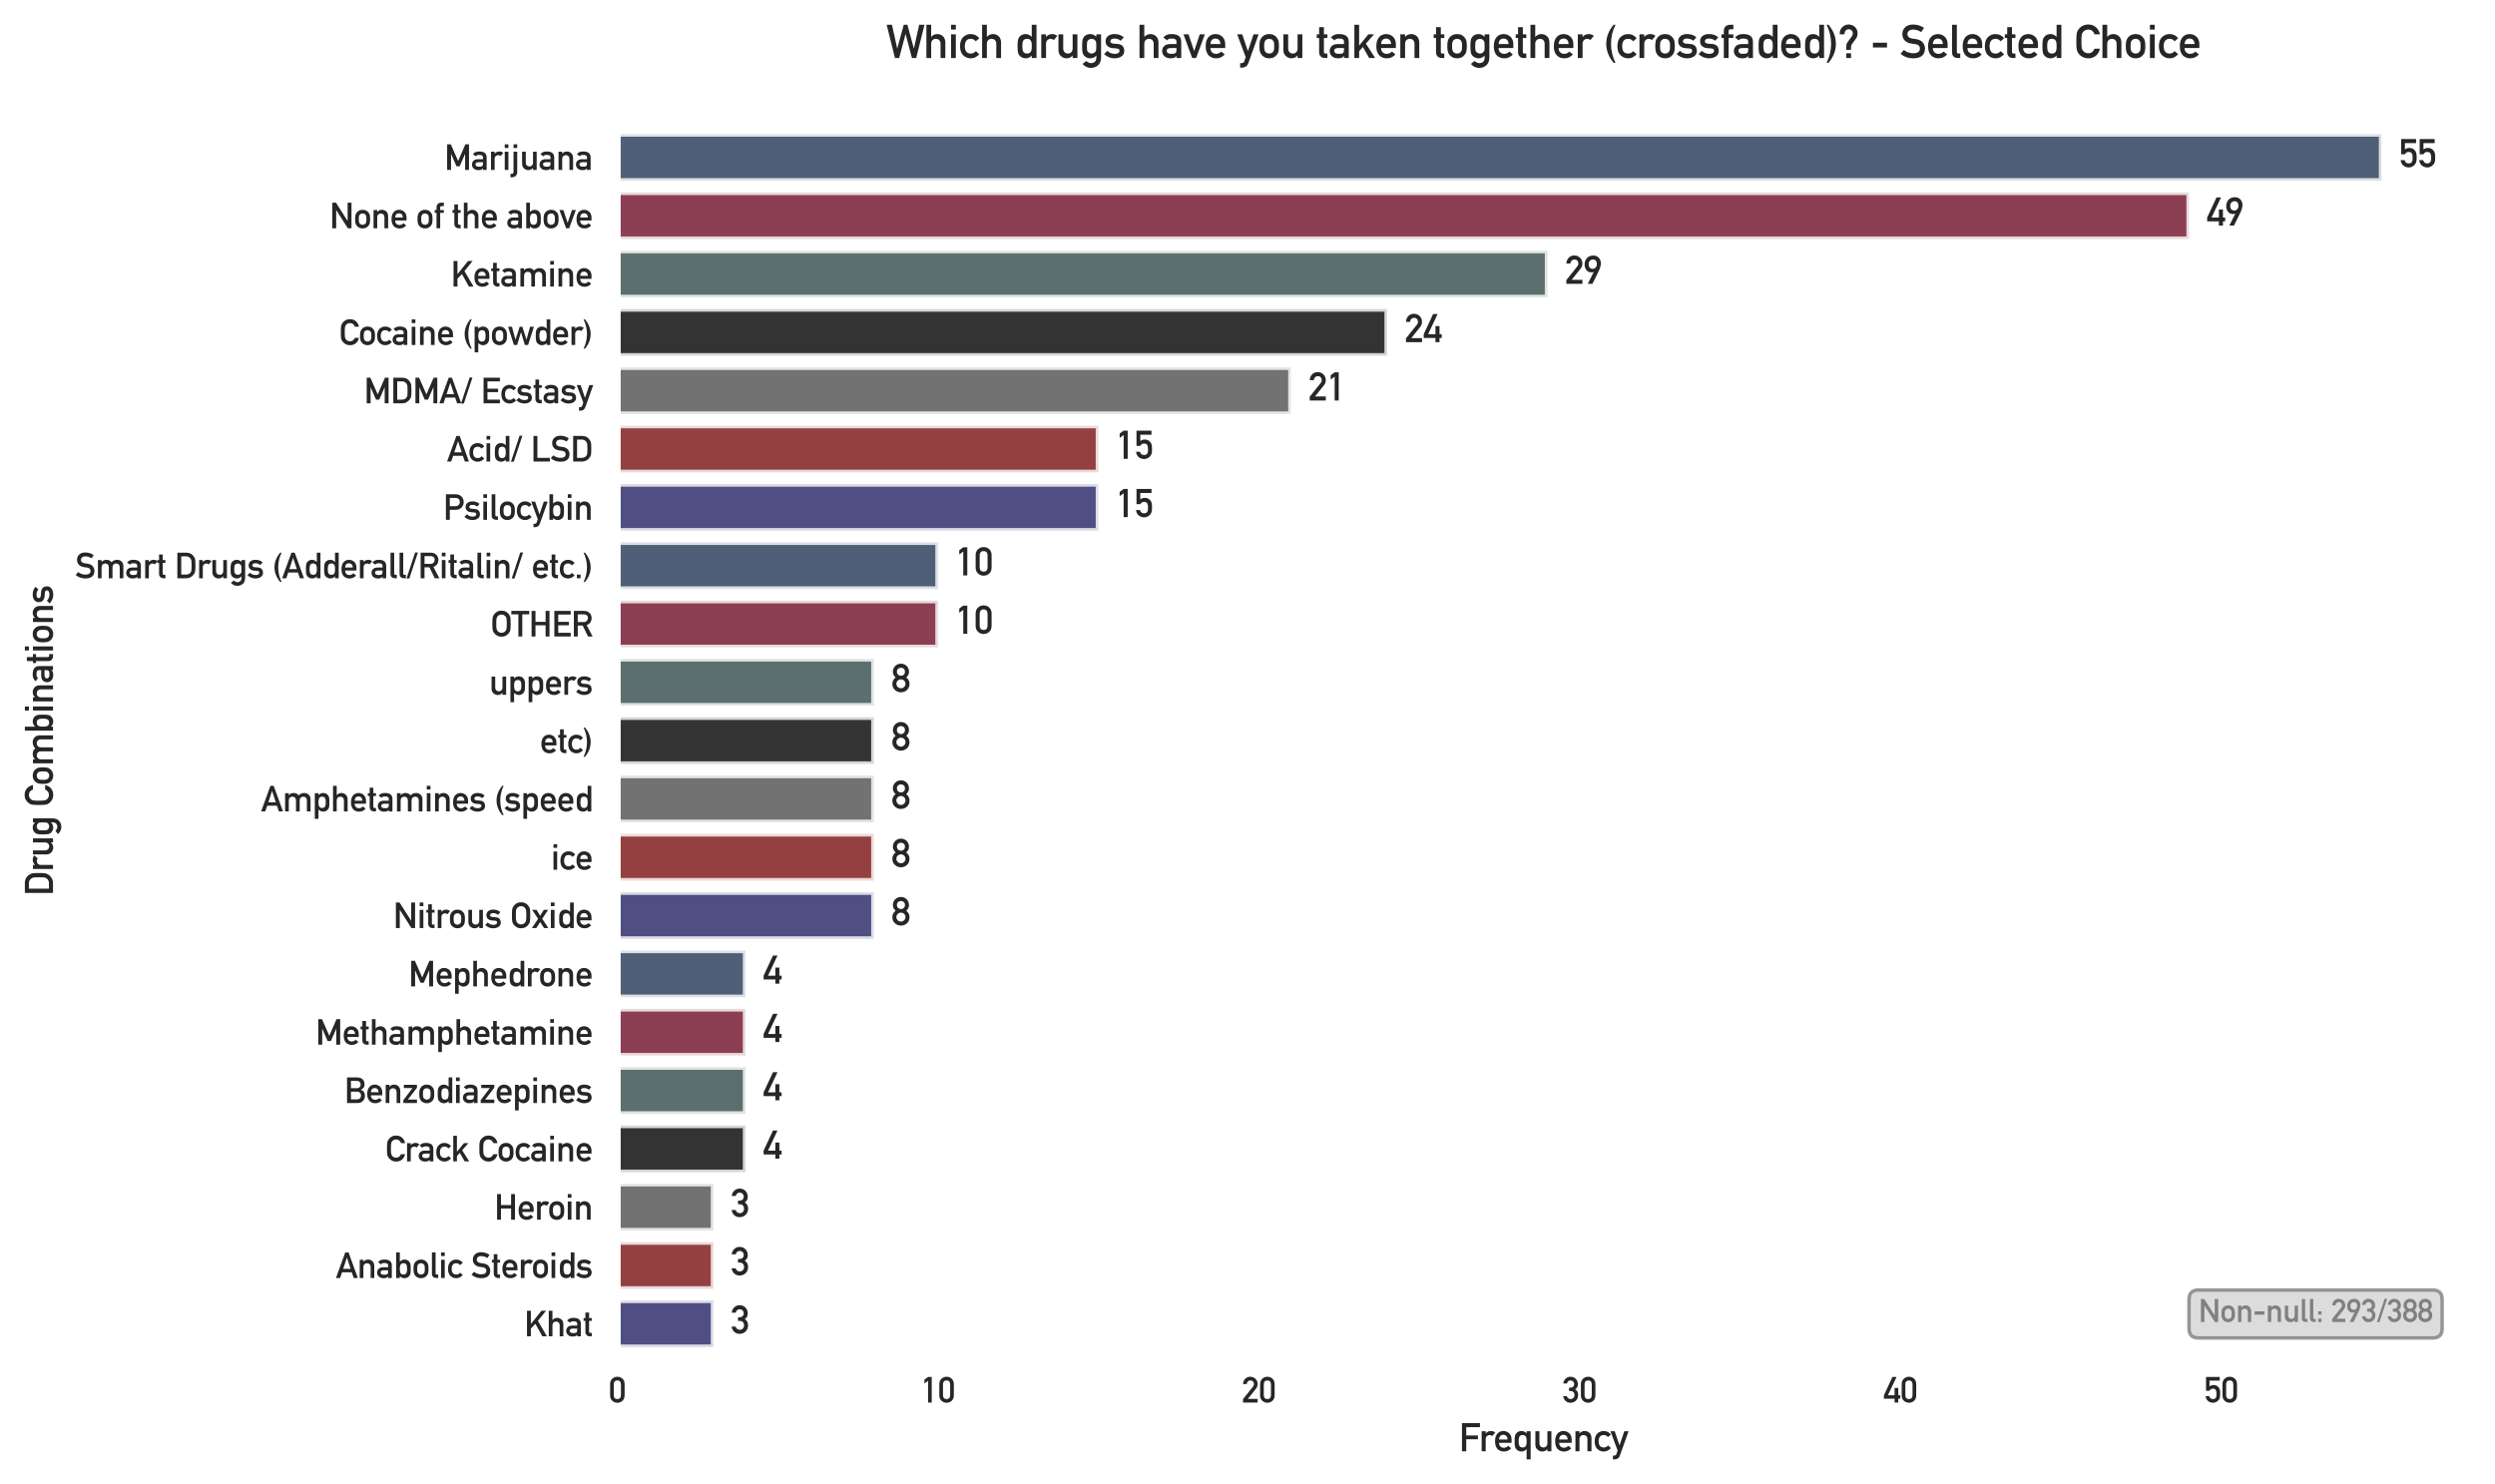 <?xml version="1.0" encoding="utf-8" standalone="no"?>
<!DOCTYPE svg PUBLIC "-//W3C//DTD SVG 1.1//EN"
  "http://www.w3.org/Graphics/SVG/1.1/DTD/svg11.dtd">
<svg xmlns:xlink="http://www.w3.org/1999/xlink" width="710.571pt" height="422.789pt" viewBox="0 0 710.571 422.789" xmlns="http://www.w3.org/2000/svg" version="1.1">
 <defs>
  <style type="text/css">*{stroke-linejoin: round; stroke-linecap: butt}</style>
 </defs>
 <g id="figure_1">
  <g id="patch_1">
   <path d="M 0 422.789 
L 710.571 422.789 
L 710.571 0 
L 0 0 
z
" style="fill: #ffffff"/>
  </g>
  <g id="axes_1">
   <g id="patch_2">
    <path d="M 175.766 385.332 
L 703.371 385.332 
L 703.371 36.532 
L 175.766 36.532 
z
" style="fill: #ffffff"/>
   </g>
   <g id="matplotlib.axis_1">
    <g id="xtick_1">
     <g id="text_1">
      <!-- 0 -->
      <g style="fill: #262626" transform="translate(173.366 399.45) scale(0.1 -0.1)">
       <defs>
        <path id="DINAlternate-Bold-30" d="M 2175 1313 
Q 2156 622 1534 616 
Q 909 622 897 1313 
L 897 3244 
Q 909 3928 1534 3941 
Q 2156 3928 2175 3244 
L 2175 1313 
z
M 244 1275 
Q 250 647 647 306 
Q 1019 -31 1534 -38 
Q 2066 -31 2438 306 
Q 2816 647 2828 1275 
L 2828 3284 
Q 2816 3916 2438 4256 
Q 2066 4594 1534 4594 
Q 1019 4594 647 4256 
Q 250 3916 244 3284 
L 244 1275 
z
" transform="scale(0.016)"/>
       </defs>
       <use xlink:href="#DINAlternate-Bold-30"/>
      </g>
     </g>
    </g>
    <g id="xtick_2">
     <g id="text_2">
      <!-- 10 -->
      <g style="fill: #262626" transform="translate(262.326 399.45) scale(0.1 -0.1)">
       <defs>
        <path id="DINAlternate-Bold-31" d="M 1241 3866 
L 1241 0 
L 1894 0 
L 1894 4556 
L 1241 4556 
L 594 4084 
L 594 3391 
L 594 3391 
L 1241 3866 
L 1241 3866 
z
" transform="scale(0.016)"/>
       </defs>
       <use xlink:href="#DINAlternate-Bold-31"/>
       <use xlink:href="#DINAlternate-Bold-30" transform="translate(47.998 0)"/>
      </g>
     </g>
    </g>
    <g id="xtick_3">
     <g id="text_3">
      <!-- 20 -->
      <g style="fill: #262626" transform="translate(353.687 399.45) scale(0.1 -0.1)">
       <defs>
        <path id="DINAlternate-Bold-32" d="M 206 0 
L 2803 0 
L 2803 653 
L 1063 653 
L 2528 2491 
Q 2803 2841 2803 3291 
Q 2797 3853 2425 4219 
Q 2059 4588 1472 4594 
Q 947 4588 588 4225 
Q 231 3853 206 3284 
L 856 3284 
Q 891 3597 1075 3769 
Q 1253 3941 1522 3941 
Q 1825 3934 1991 3744 
Q 2150 3553 2150 3297 
Q 2150 3200 2125 3091 
Q 2088 2975 1984 2841 
L 206 616 
L 206 0 
z
" transform="scale(0.016)"/>
       </defs>
       <use xlink:href="#DINAlternate-Bold-32"/>
       <use xlink:href="#DINAlternate-Bold-30" transform="translate(47.998 0)"/>
      </g>
     </g>
    </g>
    <g id="xtick_4">
     <g id="text_4">
      <!-- 30 -->
      <g style="fill: #262626" transform="translate(445.047 399.45) scale(0.1 -0.1)">
       <defs>
        <path id="DINAlternate-Bold-33" d="M 1125 2059 
L 1400 2059 
Q 1703 2059 1900 1875 
Q 2100 1684 2106 1338 
Q 2100 997 1900 813 
Q 1703 616 1416 616 
Q 1147 616 984 763 
Q 825 903 738 1131 
L 84 1131 
Q 191 563 550 263 
Q 909 -38 1375 -38 
Q 1978 -31 2363 347 
Q 2753 716 2759 1356 
Q 2759 1644 2638 1906 
Q 2509 2169 2222 2356 
Q 2503 2547 2613 2791 
Q 2706 3034 2706 3297 
Q 2700 3816 2350 4197 
Q 1984 4588 1363 4594 
Q 872 4588 519 4244 
Q 159 3897 109 3391 
L 763 3391 
Q 825 3672 1006 3806 
Q 1178 3941 1388 3941 
Q 1678 3934 1863 3756 
Q 2047 3572 2053 3284 
Q 2053 3000 1869 2822 
Q 1684 2638 1350 2638 
L 1125 2638 
L 1125 2059 
z
" transform="scale(0.016)"/>
       </defs>
       <use xlink:href="#DINAlternate-Bold-33"/>
       <use xlink:href="#DINAlternate-Bold-30" transform="translate(47.998 0)"/>
      </g>
     </g>
    </g>
    <g id="xtick_5">
     <g id="text_5">
      <!-- 40 -->
      <g style="fill: #262626" transform="translate(536.407 399.45) scale(0.1 -0.1)">
       <defs>
        <path id="DINAlternate-Bold-34" d="M 78 678 
L 1978 678 
L 1978 0 
L 2631 0 
L 2631 678 
L 2994 678 
L 2994 1294 
L 2631 1294 
L 2631 2603 
L 1978 2603 
L 1978 1294 
L 788 1294 
L 2328 4556 
L 1600 4556 
L 78 1294 
L 78 678 
z
" transform="scale(0.016)"/>
       </defs>
       <use xlink:href="#DINAlternate-Bold-34"/>
       <use xlink:href="#DINAlternate-Bold-30" transform="translate(47.998 0)"/>
      </g>
     </g>
    </g>
    <g id="xtick_6">
     <g id="text_6">
      <!-- 50 -->
      <g style="fill: #262626" transform="translate(627.767 399.45) scale(0.1 -0.1)">
       <defs>
        <path id="DINAlternate-Bold-35" d="M 319 2094 
L 934 2094 
Q 1050 2303 1197 2388 
Q 1344 2469 1522 2469 
Q 1722 2469 1856 2413 
Q 1991 2344 2059 2228 
Q 2188 1984 2181 1594 
Q 2181 1434 2175 1266 
Q 2163 1094 2106 947 
Q 2053 800 1919 709 
Q 1778 616 1544 616 
Q 997 622 891 1147 
L 238 1147 
Q 331 519 722 238 
Q 1106 -38 1569 -38 
Q 1913 -31 2163 122 
Q 2419 269 2553 447 
Q 2706 628 2772 863 
Q 2834 1100 2834 1544 
Q 2834 1831 2816 2028 
Q 2797 2222 2753 2356 
Q 2669 2603 2478 2791 
Q 2350 2931 2144 3028 
Q 1925 3116 1663 3122 
Q 1253 3122 934 2872 
L 934 2872 
L 934 3903 
L 2747 3903 
L 2747 4556 
L 319 4556 
L 319 2094 
z
" transform="scale(0.016)"/>
       </defs>
       <use xlink:href="#DINAlternate-Bold-35"/>
       <use xlink:href="#DINAlternate-Bold-30" transform="translate(47.998 0)"/>
      </g>
     </g>
    </g>
    <g id="text_7">
     <!-- Frequency -->
     <g style="fill: #262626" transform="translate(415.519 413.332) scale(0.11 -0.11)">
      <defs>
       <path id="DINAlternate-Bold-46" d="M 481 0 
L 1172 0 
L 1172 1947 
L 3066 1947 
L 3066 2559 
L 1172 2559 
L 1172 3903 
L 3391 3903 
L 3391 4556 
L 481 4556 
L 481 0 
z
" transform="scale(0.016)"/>
       <path id="DINAlternate-Bold-72" d="M 422 0 
L 1075 0 
L 1075 1953 
Q 1081 2309 1281 2469 
Q 1459 2631 1709 2631 
Q 1931 2631 2138 2469 
L 2138 2469 
L 2613 3034 
Q 2322 3278 1931 3284 
Q 1409 3284 1088 2900 
L 1075 2900 
L 1075 3244 
L 422 3244 
L 422 0 
z
" transform="scale(0.016)"/>
       <path id="DINAlternate-Bold-65" d="M 2938 1375 
L 2938 1913 
Q 2931 2553 2541 2919 
Q 2156 3278 1600 3284 
Q 1369 3284 1131 3200 
Q 891 3116 697 2925 
Q 506 2738 384 2413 
Q 263 2094 263 1613 
Q 263 1113 403 800 
Q 531 475 738 294 
Q 844 206 966 147 
Q 1081 78 1203 38 
Q 1447 -38 1703 -38 
Q 2375 -44 2872 488 
L 2400 891 
L 2400 891 
Q 2088 575 1691 575 
Q 1350 575 1141 781 
Q 916 984 916 1375 
L 2938 1375 
z
M 916 1913 
Q 934 2291 1119 2484 
Q 1306 2669 1600 2669 
Q 1894 2669 2081 2484 
Q 2272 2291 2284 1913 
L 916 1913 
z
" transform="scale(0.016)"/>
       <path id="DINAlternate-Bold-71" d="M 2247 347 
L 2247 -1313 
L 2900 -1313 
L 2900 3244 
L 2247 3244 
L 2247 2906 
L 2247 2906 
Q 1925 3269 1409 3284 
Q 813 3269 538 2859 
Q 403 2706 359 2456 
Q 306 2209 306 1619 
Q 306 1044 359 794 
Q 403 544 538 384 
Q 684 197 903 84 
Q 1113 -31 1409 -38 
Q 1656 -38 1869 72 
Q 2066 172 2247 347 
L 2247 347 
z
M 1606 616 
Q 1375 616 1253 703 
Q 1119 794 1056 934 
Q 997 1081 978 1259 
Q 959 1434 959 1619 
Q 959 1813 978 1997 
Q 997 2181 1056 2322 
Q 1119 2469 1253 2553 
Q 1375 2631 1606 2631 
Q 1838 2631 1972 2541 
Q 2106 2450 2156 2303 
Q 2222 2156 2241 1984 
Q 2247 1803 2247 1619 
Q 2247 1447 2241 1275 
Q 2222 1094 2156 947 
Q 2106 800 1972 709 
Q 1838 616 1606 616 
L 1606 616 
z
" transform="scale(0.016)"/>
       <path id="DINAlternate-Bold-75" d="M 422 1088 
Q 428 538 781 256 
Q 1106 -31 1509 -38 
Q 2028 -38 2350 347 
L 2363 347 
L 2363 0 
L 3016 0 
L 3016 3244 
L 2363 3244 
L 2363 1313 
Q 2363 984 2181 800 
Q 2003 616 1722 616 
Q 1441 616 1259 800 
Q 1075 984 1075 1313 
L 1075 3244 
L 422 3244 
L 422 1088 
z
" transform="scale(0.016)"/>
       <path id="DINAlternate-Bold-6e" d="M 422 0 
L 1075 0 
L 1075 1931 
Q 1075 2272 1259 2450 
Q 1441 2631 1722 2631 
Q 2003 2631 2181 2450 
Q 2363 2272 2363 1931 
L 2363 0 
L 3016 0 
L 3016 2156 
Q 3000 2713 2669 3000 
Q 2334 3284 1931 3284 
Q 1409 3284 1088 2900 
L 1075 2900 
L 1075 3244 
L 422 3244 
L 422 0 
z
" transform="scale(0.016)"/>
       <path id="DINAlternate-Bold-63" d="M 2328 953 
L 2328 953 
Q 2081 622 1669 616 
Q 838 600 825 1619 
Q 838 2644 1669 2631 
Q 2081 2619 2328 2291 
L 2328 2291 
L 2809 2719 
Q 2597 2975 2309 3128 
Q 2022 3278 1644 3284 
Q 1069 3291 634 2900 
Q 184 2503 172 1619 
Q 184 744 634 353 
Q 1069 -38 1644 -38 
Q 2022 -31 2309 128 
Q 2597 281 2809 525 
L 2328 953 
z
" transform="scale(0.016)"/>
       <path id="DINAlternate-Bold-79" d="M 1119 128 
L 941 -416 
Q 897 -556 788 -628 
Q 678 -697 550 -697 
L 359 -697 
L 359 -1313 
L 575 -1313 
Q 878 -1313 1119 -1178 
Q 1356 -1038 1491 -672 
L 2888 3244 
L 2194 3244 
L 1428 972 
L 1416 972 
L 647 3244 
L -44 3244 
L 1119 128 
z
" transform="scale(0.016)"/>
      </defs>
      <use xlink:href="#DINAlternate-Bold-46"/>
      <use xlink:href="#DINAlternate-Bold-72" transform="translate(51.961 0)"/>
      <use xlink:href="#DINAlternate-Bold-65" transform="translate(89.127 0)"/>
      <use xlink:href="#DINAlternate-Bold-71" transform="translate(139.127 0)"/>
      <use xlink:href="#DINAlternate-Bold-75" transform="translate(191.031 0)"/>
      <use xlink:href="#DINAlternate-Bold-65" transform="translate(244.742 0)"/>
      <use xlink:href="#DINAlternate-Bold-6e" transform="translate(294.742 0)"/>
      <use xlink:href="#DINAlternate-Bold-63" transform="translate(348.453 0)"/>
      <use xlink:href="#DINAlternate-Bold-79" transform="translate(392.838 0)"/>
     </g>
    </g>
   </g>
   <g id="matplotlib.axis_2">
    <g id="ytick_1">
     <g id="text_8">
      <!-- Marijuana -->
      <g style="fill: #262626" transform="translate(126.577 48.396) scale(0.1 -0.1)">
       <defs>
        <path id="DINAlternate-Bold-4d" d="M 481 0 
L 1172 0 
L 1172 2841 
L 1184 2841 
L 2138 653 
L 2713 653 
L 3666 2841 
L 3681 2841 
L 3681 0 
L 4372 0 
L 4372 4556 
L 3719 4556 
L 2438 1588 
L 2438 1588 
L 1131 4556 
L 481 4556 
L 481 0 
z
" transform="scale(0.016)"/>
        <path id="DINAlternate-Bold-61" d="M 2125 0 
L 2778 0 
L 2778 2216 
Q 2772 2809 2406 3053 
Q 2041 3291 1428 3284 
Q 703 3297 331 2809 
L 844 2419 
L 844 2419 
Q 928 2559 1075 2619 
Q 1216 2669 1459 2669 
Q 2131 2681 2125 2253 
L 2125 1913 
L 1222 1913 
Q 703 1906 434 1631 
Q 166 1363 166 953 
Q 166 525 475 250 
Q 769 -31 1313 -38 
Q 1644 -38 1831 44 
Q 2022 122 2113 288 
L 2125 288 
L 2125 0 
z
M 2125 1141 
Q 2125 775 1972 672 
Q 1803 569 1394 575 
Q 1069 575 928 703 
Q 781 819 781 984 
Q 775 1363 1344 1375 
L 2125 1375 
L 2125 1141 
z
" transform="scale(0.016)"/>
        <path id="DINAlternate-Bold-69" d="M 441 0 
L 1094 0 
L 1094 3244 
L 441 3244 
L 441 0 
z
M 441 3903 
L 1094 3903 
L 1094 4556 
L 441 4556 
L 441 3903 
z
" transform="scale(0.016)"/>
        <path id="DINAlternate-Bold-6a" d="M 506 -353 
Q 500 -697 141 -697 
L -44 -697 
L -44 -1313 
L 213 -1313 
Q 634 -1306 897 -1056 
Q 1153 -813 1159 -403 
L 1159 3244 
L 506 3244 
L 506 -353 
z
M 506 3903 
L 1159 3903 
L 1159 4556 
L 506 4556 
L 506 3903 
z
" transform="scale(0.016)"/>
       </defs>
       <use xlink:href="#DINAlternate-Bold-4d"/>
       <use xlink:href="#DINAlternate-Bold-61" transform="translate(75.781 0)"/>
       <use xlink:href="#DINAlternate-Bold-72" transform="translate(125.781 0)"/>
       <use xlink:href="#DINAlternate-Bold-69" transform="translate(164.697 0)"/>
       <use xlink:href="#DINAlternate-Bold-6a" transform="translate(188.672 0)"/>
       <use xlink:href="#DINAlternate-Bold-75" transform="translate(214.453 0)"/>
       <use xlink:href="#DINAlternate-Bold-61" transform="translate(268.164 0)"/>
       <use xlink:href="#DINAlternate-Bold-6e" transform="translate(318.164 0)"/>
       <use xlink:href="#DINAlternate-Bold-61" transform="translate(371.875 0)"/>
      </g>
     </g>
    </g>
    <g id="ytick_2">
     <g id="text_9">
      <!-- None of the above -->
      <g style="fill: #262626" transform="translate(93.868 65.005) scale(0.1 -0.1)">
       <defs>
        <path id="DINAlternate-Bold-4e" d="M 481 0 
L 1172 0 
L 1172 3238 
L 1184 3238 
L 3244 0 
L 3897 0 
L 3897 4556 
L 3206 4556 
L 3206 1319 
L 3194 1319 
L 1131 4556 
L 481 4556 
L 481 0 
z
" transform="scale(0.016)"/>
        <path id="DINAlternate-Bold-6f" d="M 263 1625 
Q 263 1113 347 844 
Q 434 575 616 378 
Q 750 225 991 103 
Q 1228 -31 1600 -38 
Q 1984 -31 2222 103 
Q 2350 159 2431 238 
Q 2522 306 2584 378 
Q 2778 575 2859 844 
Q 2938 1113 2938 1625 
Q 2938 2138 2859 2413 
Q 2778 2681 2584 2866 
Q 2456 3028 2222 3156 
Q 1984 3278 1600 3284 
Q 1228 3278 991 3156 
Q 750 3028 616 2866 
Q 434 2681 347 2413 
Q 263 2138 263 1625 
L 263 1625 
z
M 2284 1619 
Q 2284 1288 2253 1131 
Q 2222 972 2125 850 
Q 2053 756 1913 684 
Q 1778 616 1600 616 
Q 1434 616 1294 684 
Q 1159 756 1075 850 
Q 991 972 953 1131 
Q 916 1288 916 1625 
Q 916 1966 953 2125 
Q 991 2278 1075 2394 
Q 1159 2503 1294 2566 
Q 1434 2631 1600 2631 
Q 1778 2631 1913 2566 
Q 2053 2503 2125 2394 
Q 2222 2278 2253 2125 
Q 2284 1966 2284 1619 
L 2284 1619 
z
" transform="scale(0.016)"/>
        <path id="DINAlternate-Bold-20" transform="scale(0.016)"/>
        <path id="DINAlternate-Bold-66" d="M 525 0 
L 1178 0 
L 1178 2747 
L 1831 2747 
L 1831 3244 
L 1178 3244 
L 1178 3672 
Q 1166 3950 1459 3941 
L 1831 3941 
L 1831 4556 
L 1409 4556 
Q 1031 4556 781 4353 
Q 525 4134 525 3672 
L 525 3244 
L 197 3244 
L 197 2747 
L 525 2747 
L 525 0 
z
" transform="scale(0.016)"/>
        <path id="DINAlternate-Bold-74" d="M 459 3244 
L 134 3244 
L 134 2747 
L 459 2747 
L 459 800 
Q 459 416 684 213 
Q 903 0 1247 0 
L 1588 0 
L 1588 616 
L 1344 616 
Q 1106 609 1113 856 
L 1113 2747 
L 1588 2747 
L 1588 3244 
L 1113 3244 
L 1113 4231 
L 459 4231 
L 459 3244 
z
" transform="scale(0.016)"/>
        <path id="DINAlternate-Bold-68" d="M 422 0 
L 1075 0 
L 1075 1931 
Q 1075 2272 1259 2450 
Q 1441 2631 1722 2631 
Q 2003 2631 2181 2450 
Q 2363 2272 2363 1931 
L 2363 0 
L 3016 0 
L 3016 2156 
Q 3000 2713 2669 3000 
Q 2334 3284 1931 3284 
Q 1409 3284 1088 2900 
L 1075 2900 
L 1075 4556 
L 422 4556 
L 422 0 
z
" transform="scale(0.016)"/>
        <path id="DINAlternate-Bold-62" d="M 422 0 
L 1075 0 
L 1075 341 
L 1075 341 
Q 1400 -25 1913 -38 
Q 2216 -31 2431 84 
Q 2650 197 2784 384 
Q 2919 538 2969 800 
Q 3016 1050 3016 1625 
Q 3016 2209 2969 2456 
Q 2919 2706 2784 2859 
Q 2509 3269 1913 3284 
Q 1663 3284 1466 3181 
Q 1253 3072 1075 2900 
L 1075 2900 
L 1075 4556 
L 422 4556 
L 422 0 
z
M 1716 2631 
Q 1947 2631 2081 2553 
Q 2216 2469 2272 2322 
Q 2334 2175 2356 2003 
Q 2363 1819 2363 1625 
Q 2363 1441 2356 1266 
Q 2334 1081 2272 934 
Q 2216 794 2081 703 
Q 1947 616 1716 616 
Q 1497 616 1369 709 
Q 1234 800 1172 947 
Q 1113 1094 1094 1275 
Q 1075 1453 1075 1625 
Q 1075 1813 1094 1984 
Q 1113 2156 1172 2303 
Q 1234 2450 1369 2541 
Q 1497 2631 1716 2631 
L 1716 2631 
z
" transform="scale(0.016)"/>
        <path id="DINAlternate-Bold-76" d="M 1153 0 
L 1691 0 
L 2881 3244 
L 2188 3244 
L 1428 972 
L 1416 972 
L 653 3244 
L -38 3244 
L 1153 0 
z
" transform="scale(0.016)"/>
       </defs>
       <use xlink:href="#DINAlternate-Bold-4e"/>
       <use xlink:href="#DINAlternate-Bold-6f" transform="translate(68.408 0)"/>
       <use xlink:href="#DINAlternate-Bold-6e" transform="translate(118.408 0)"/>
       <use xlink:href="#DINAlternate-Bold-65" transform="translate(172.119 0)"/>
       <use xlink:href="#DINAlternate-Bold-20" transform="translate(222.119 0)"/>
       <use xlink:href="#DINAlternate-Bold-6f" transform="translate(246.094 0)"/>
       <use xlink:href="#DINAlternate-Bold-66" transform="translate(296.094 0)"/>
       <use xlink:href="#DINAlternate-Bold-20" transform="translate(323.877 0)"/>
       <use xlink:href="#DINAlternate-Bold-74" transform="translate(347.852 0)"/>
       <use xlink:href="#DINAlternate-Bold-68" transform="translate(375.635 0)"/>
       <use xlink:href="#DINAlternate-Bold-65" transform="translate(429.346 0)"/>
       <use xlink:href="#DINAlternate-Bold-20" transform="translate(479.346 0)"/>
       <use xlink:href="#DINAlternate-Bold-61" transform="translate(503.32 0)"/>
       <use xlink:href="#DINAlternate-Bold-62" transform="translate(553.32 0)"/>
       <use xlink:href="#DINAlternate-Bold-6f" transform="translate(605.225 0)"/>
       <use xlink:href="#DINAlternate-Bold-76" transform="translate(655.225 0)"/>
       <use xlink:href="#DINAlternate-Bold-65" transform="translate(698.984 0)"/>
      </g>
     </g>
    </g>
    <g id="ytick_3">
     <g id="text_10">
      <!-- Ketamine -->
      <g style="fill: #262626" transform="translate(128.401 81.615) scale(0.1 -0.1)">
       <defs>
        <path id="DINAlternate-Bold-4b" d="M 481 0 
L 1172 0 
L 1172 1388 
L 1972 2228 
L 1972 2228 
L 3213 0 
L 4031 0 
L 2419 2759 
L 3878 4556 
L 3059 4556 
L 1184 2209 
L 1172 2209 
L 1172 4556 
L 481 4556 
L 481 0 
z
" transform="scale(0.016)"/>
        <path id="DINAlternate-Bold-6d" d="M 459 0 
L 1113 0 
L 1113 1931 
Q 1113 2272 1300 2450 
Q 1478 2631 1759 2631 
Q 2041 2631 2222 2450 
Q 2400 2272 2400 1931 
L 2400 0 
L 3053 0 
L 3053 1931 
Q 3053 2272 3238 2450 
Q 3419 2631 3700 2631 
Q 3981 2631 4159 2450 
Q 4338 2272 4338 1931 
L 4338 0 
L 4991 0 
L 4991 2156 
Q 4978 2713 4647 3000 
Q 4313 3284 3909 3284 
Q 3269 3291 2888 2859 
L 2888 2859 
Q 2719 3047 2516 3169 
Q 2309 3278 1972 3284 
Q 1447 3284 1125 2900 
L 1113 2900 
L 1113 3244 
L 459 3244 
L 459 0 
z
" transform="scale(0.016)"/>
       </defs>
       <use xlink:href="#DINAlternate-Bold-4b"/>
       <use xlink:href="#DINAlternate-Bold-65" transform="translate(62.988 0)"/>
       <use xlink:href="#DINAlternate-Bold-74" transform="translate(112.988 0)"/>
       <use xlink:href="#DINAlternate-Bold-61" transform="translate(140.771 0)"/>
       <use xlink:href="#DINAlternate-Bold-6d" transform="translate(190.771 0)"/>
       <use xlink:href="#DINAlternate-Bold-69" transform="translate(275.977 0)"/>
       <use xlink:href="#DINAlternate-Bold-6e" transform="translate(299.951 0)"/>
       <use xlink:href="#DINAlternate-Bold-65" transform="translate(353.662 0)"/>
      </g>
     </g>
    </g>
    <g id="ytick_4">
     <g id="text_11">
      <!-- Cocaine (powder) -->
      <g style="fill: #262626" transform="translate(96.549 98.254) scale(0.1 -0.1)">
       <defs>
        <path id="DINAlternate-Bold-43" d="M 2822 1275 
Q 2534 653 1953 653 
Q 1709 653 1534 756 
Q 1356 844 1247 984 
Q 1113 1131 1069 1369 
Q 1019 1606 1019 2278 
Q 1019 2950 1069 3194 
Q 1113 3425 1247 3572 
Q 1356 3713 1534 3806 
Q 1709 3897 1953 3903 
Q 2284 3897 2516 3713 
Q 2738 3519 2822 3244 
L 3553 3244 
Q 3444 3816 3028 4203 
Q 2613 4588 1953 4594 
Q 1416 4588 1056 4338 
Q 691 4091 525 3775 
Q 422 3609 372 3341 
Q 325 3072 325 2278 
Q 325 1497 372 1222 
Q 397 1075 434 978 
Q 475 884 525 781 
Q 691 466 1056 225 
Q 1416 -25 1953 -38 
Q 2547 -38 2981 300 
Q 3403 641 3553 1275 
L 2822 1275 
z
" transform="scale(0.016)"/>
        <path id="DINAlternate-Bold-28" d="M 1650 -653 
Q 1044 556 1038 1953 
Q 1044 3347 1650 4556 
L 1394 4556 
Q 384 3353 384 1953 
Q 384 556 1394 -653 
L 1650 -653 
z
" transform="scale(0.016)"/>
        <path id="DINAlternate-Bold-70" d="M 422 -1313 
L 1075 -1313 
L 1075 347 
L 1075 347 
Q 1253 172 1466 72 
Q 1663 -38 1913 -38 
Q 2216 -31 2431 84 
Q 2650 197 2784 384 
Q 2919 544 2969 794 
Q 3016 1044 3016 1619 
Q 3016 2209 2969 2456 
Q 2919 2706 2784 2859 
Q 2509 3269 1913 3284 
Q 1400 3269 1075 2906 
L 1075 2906 
L 1075 3244 
L 422 3244 
L 422 -1313 
z
M 1716 616 
Q 1497 616 1369 709 
Q 1234 800 1172 947 
Q 1113 1094 1094 1275 
Q 1075 1447 1075 1619 
Q 1075 1803 1094 1984 
Q 1113 2156 1172 2303 
Q 1234 2450 1369 2541 
Q 1497 2631 1716 2631 
Q 1947 2631 2081 2553 
Q 2216 2469 2272 2322 
Q 2334 2181 2356 1997 
Q 2363 1813 2363 1619 
Q 2363 1434 2356 1259 
Q 2334 1081 2272 934 
Q 2216 794 2081 703 
Q 1947 616 1716 616 
L 1716 616 
z
" transform="scale(0.016)"/>
        <path id="DINAlternate-Bold-77" d="M 2994 0 
L 3572 0 
L 4606 3244 
L 3916 3244 
L 3297 972 
L 3284 972 
L 2547 3244 
L 2075 3244 
L 1338 972 
L 1325 972 
L 703 3244 
L 13 3244 
L 1050 0 
L 1625 0 
L 2303 2272 
L 2316 2272 
L 2994 0 
z
" transform="scale(0.016)"/>
        <path id="DINAlternate-Bold-64" d="M 2363 341 
L 2363 0 
L 3016 0 
L 3016 4556 
L 2363 4556 
L 2363 2900 
L 2363 2900 
Q 2181 3072 1984 3181 
Q 1772 3284 1522 3284 
Q 928 3269 653 2859 
Q 519 2706 475 2456 
Q 422 2209 422 1625 
Q 422 1050 475 800 
Q 519 538 653 384 
Q 800 197 1019 84 
Q 1228 -31 1522 -38 
Q 2041 -25 2363 341 
L 2363 341 
z
M 1722 2631 
Q 1953 2631 2088 2541 
Q 2222 2450 2272 2303 
Q 2334 2156 2356 1984 
Q 2363 1813 2363 1625 
Q 2363 1453 2356 1275 
Q 2334 1094 2272 947 
Q 2222 800 2088 709 
Q 1953 616 1722 616 
Q 1491 616 1369 703 
Q 1234 794 1172 934 
Q 1113 1081 1094 1266 
Q 1075 1441 1075 1625 
Q 1075 1819 1094 2003 
Q 1113 2175 1172 2322 
Q 1234 2469 1369 2553 
Q 1491 2631 1722 2631 
L 1722 2631 
z
" transform="scale(0.016)"/>
        <path id="DINAlternate-Bold-29" d="M 128 4556 
Q 728 3347 744 1953 
Q 728 556 128 -653 
L 384 -653 
Q 1394 556 1394 1953 
Q 1394 3353 384 4556 
L 128 4556 
z
" transform="scale(0.016)"/>
       </defs>
       <use xlink:href="#DINAlternate-Bold-43"/>
       <use xlink:href="#DINAlternate-Bold-6f" transform="translate(55.615 0)"/>
       <use xlink:href="#DINAlternate-Bold-63" transform="translate(105.615 0)"/>
       <use xlink:href="#DINAlternate-Bold-61" transform="translate(150 0)"/>
       <use xlink:href="#DINAlternate-Bold-69" transform="translate(200 0)"/>
       <use xlink:href="#DINAlternate-Bold-6e" transform="translate(223.975 0)"/>
       <use xlink:href="#DINAlternate-Bold-65" transform="translate(277.686 0)"/>
       <use xlink:href="#DINAlternate-Bold-20" transform="translate(327.686 0)"/>
       <use xlink:href="#DINAlternate-Bold-28" transform="translate(351.66 0)"/>
       <use xlink:href="#DINAlternate-Bold-70" transform="translate(379.443 0)"/>
       <use xlink:href="#DINAlternate-Bold-6f" transform="translate(431.348 0)"/>
       <use xlink:href="#DINAlternate-Bold-77" transform="translate(481.348 0)"/>
       <use xlink:href="#DINAlternate-Bold-64" transform="translate(553.564 0)"/>
       <use xlink:href="#DINAlternate-Bold-65" transform="translate(605.469 0)"/>
       <use xlink:href="#DINAlternate-Bold-72" transform="translate(655.469 0)"/>
       <use xlink:href="#DINAlternate-Bold-29" transform="translate(694.385 0)"/>
      </g>
     </g>
    </g>
    <g id="ytick_5">
     <g id="text_12">
      <!-- MDMA/ Ecstasy -->
      <g style="fill: #262626" transform="translate(103.669 114.863) scale(0.1 -0.1)">
       <defs>
        <path id="DINAlternate-Bold-44" d="M 481 0 
L 2028 0 
Q 2541 0 2894 225 
Q 3250 434 3450 756 
Q 3525 878 3578 991 
Q 3628 1106 3653 1253 
Q 3706 1544 3706 2278 
Q 3706 2969 3672 3250 
Q 3628 3531 3463 3788 
Q 3000 4550 2075 4556 
L 481 4556 
L 481 0 
z
M 1172 3903 
L 1997 3903 
Q 2522 3916 2809 3519 
Q 2950 3359 2988 3103 
Q 3016 2847 3016 2253 
Q 3016 1644 2988 1422 
Q 2956 1197 2841 1050 
Q 2578 653 1997 653 
L 1172 653 
L 1172 3903 
z
" transform="scale(0.016)"/>
        <path id="DINAlternate-Bold-41" d="M 1288 1631 
L 1947 3622 
L 1959 3622 
L 2619 1631 
L 1288 1631 
z
M 3169 0 
L 3897 0 
L 2241 4556 
L 1663 4556 
L 6 0 
L 738 0 
L 1088 1019 
L 2816 1019 
L 3169 0 
z
" transform="scale(0.016)"/>
        <path id="DINAlternate-Bold-2f" d="M 50 -38 
L 550 -38 
L 2081 4594 
L 1581 4594 
L 50 -38 
z
" transform="scale(0.016)"/>
        <path id="DINAlternate-Bold-45" d="M 481 0 
L 3391 0 
L 3391 653 
L 1172 653 
L 1172 1991 
L 3066 1991 
L 3066 2603 
L 1172 2603 
L 1172 3903 
L 3391 3903 
L 3391 4556 
L 481 4556 
L 481 0 
z
" transform="scale(0.016)"/>
        <path id="DINAlternate-Bold-73" d="M 519 991 
L 63 544 
Q 697 -38 1491 -38 
Q 2075 -31 2450 231 
Q 2828 488 2834 959 
Q 2834 1363 2625 1625 
Q 2400 1894 1894 1931 
L 1356 1972 
Q 1119 1997 1025 2088 
Q 922 2169 928 2278 
Q 928 2450 1056 2559 
Q 1178 2669 1484 2669 
Q 1753 2669 1959 2591 
Q 2169 2503 2356 2369 
L 2356 2369 
L 2759 2841 
Q 2522 3047 2222 3169 
Q 2066 3225 1888 3256 
Q 1709 3284 1484 3284 
Q 966 3284 628 3034 
Q 281 2784 275 2284 
Q 281 1869 544 1638 
Q 800 1400 1209 1363 
L 1784 1313 
Q 1966 1306 2075 1234 
Q 2181 1166 2181 991 
Q 2181 794 2003 684 
Q 1825 575 1544 575 
Q 916 575 519 991 
L 519 991 
z
" transform="scale(0.016)"/>
       </defs>
       <use xlink:href="#DINAlternate-Bold-4d"/>
       <use xlink:href="#DINAlternate-Bold-44" transform="translate(75.781 0)"/>
       <use xlink:href="#DINAlternate-Bold-4d" transform="translate(138.77 0)"/>
       <use xlink:href="#DINAlternate-Bold-41" transform="translate(214.551 0)"/>
       <use xlink:href="#DINAlternate-Bold-2f" transform="translate(275.537 0)"/>
       <use xlink:href="#DINAlternate-Bold-20" transform="translate(308.838 0)"/>
       <use xlink:href="#DINAlternate-Bold-45" transform="translate(332.812 0)"/>
       <use xlink:href="#DINAlternate-Bold-63" transform="translate(388.428 0)"/>
       <use xlink:href="#DINAlternate-Bold-73" transform="translate(432.812 0)"/>
       <use xlink:href="#DINAlternate-Bold-74" transform="translate(480.811 0)"/>
       <use xlink:href="#DINAlternate-Bold-61" transform="translate(508.594 0)"/>
       <use xlink:href="#DINAlternate-Bold-73" transform="translate(558.594 0)"/>
       <use xlink:href="#DINAlternate-Bold-79" transform="translate(606.592 0)"/>
      </g>
     </g>
    </g>
    <g id="ytick_6">
     <g id="text_13">
      <!-- Acid/ LSD -->
      <g style="fill: #262626" transform="translate(127.318 131.443) scale(0.1 -0.1)">
       <defs>
        <path id="DINAlternate-Bold-4c" d="M 481 0 
L 3391 0 
L 3391 653 
L 1172 653 
L 1172 4556 
L 481 4556 
L 481 0 
z
" transform="scale(0.016)"/>
        <path id="DINAlternate-Bold-53" d="M 538 1106 
L 84 588 
Q 813 -38 1825 -38 
Q 3391 -19 3425 1288 
Q 3425 1772 3122 2138 
Q 2816 2509 2175 2597 
Q 1850 2638 1663 2669 
Q 1325 2731 1172 2894 
Q 1019 3053 1019 3250 
Q 1025 3578 1247 3744 
Q 1459 3903 1778 3903 
Q 2394 3891 2906 3553 
L 2906 3553 
L 3291 4122 
Q 2663 4575 1813 4594 
Q 1106 4588 722 4225 
Q 325 3859 325 3263 
Q 325 2766 641 2419 
Q 947 2081 1534 1984 
Q 1863 1938 2138 1900 
Q 2738 1797 2731 1288 
Q 2719 666 1831 653 
Q 1081 659 538 1106 
L 538 1106 
z
" transform="scale(0.016)"/>
       </defs>
       <use xlink:href="#DINAlternate-Bold-41"/>
       <use xlink:href="#DINAlternate-Bold-63" transform="translate(60.986 0)"/>
       <use xlink:href="#DINAlternate-Bold-69" transform="translate(105.371 0)"/>
       <use xlink:href="#DINAlternate-Bold-64" transform="translate(129.346 0)"/>
       <use xlink:href="#DINAlternate-Bold-2f" transform="translate(181.25 0)"/>
       <use xlink:href="#DINAlternate-Bold-20" transform="translate(214.551 0)"/>
       <use xlink:href="#DINAlternate-Bold-4c" transform="translate(238.525 0)"/>
       <use xlink:href="#DINAlternate-Bold-53" transform="translate(294.141 0)"/>
       <use xlink:href="#DINAlternate-Bold-44" transform="translate(351.514 0)"/>
      </g>
     </g>
    </g>
    <g id="ytick_7">
     <g id="text_14">
      <!-- Psilocybin -->
      <g style="fill: #262626" transform="translate(126.226 148.053) scale(0.1 -0.1)">
       <defs>
        <path id="DINAlternate-Bold-50" d="M 1172 3903 
L 2169 3903 
Q 2450 3909 2663 3775 
Q 2803 3694 2881 3553 
Q 2956 3397 2956 3169 
Q 2956 2894 2772 2669 
Q 2578 2438 2194 2431 
L 1172 2431 
L 1172 3903 
z
M 481 0 
L 1172 0 
L 1172 1778 
L 2222 1778 
Q 2925 1791 3291 2228 
Q 3647 2644 3647 3150 
Q 3647 3525 3506 3800 
Q 3372 4084 3156 4238 
Q 2900 4441 2650 4506 
Q 2400 4556 2131 4556 
L 481 4556 
L 481 0 
z
" transform="scale(0.016)"/>
        <path id="DINAlternate-Bold-6c" d="M 422 788 
Q 422 359 666 178 
Q 897 0 1253 0 
L 1544 0 
L 1544 616 
L 1319 616 
Q 1075 616 1075 838 
L 1075 4556 
L 422 4556 
L 422 788 
z
" transform="scale(0.016)"/>
       </defs>
       <use xlink:href="#DINAlternate-Bold-50"/>
       <use xlink:href="#DINAlternate-Bold-73" transform="translate(59.277 0)"/>
       <use xlink:href="#DINAlternate-Bold-69" transform="translate(107.275 0)"/>
       <use xlink:href="#DINAlternate-Bold-6c" transform="translate(131.25 0)"/>
       <use xlink:href="#DINAlternate-Bold-6f" transform="translate(157.031 0)"/>
       <use xlink:href="#DINAlternate-Bold-63" transform="translate(207.031 0)"/>
       <use xlink:href="#DINAlternate-Bold-79" transform="translate(251.416 0)"/>
       <use xlink:href="#DINAlternate-Bold-62" transform="translate(295.801 0)"/>
       <use xlink:href="#DINAlternate-Bold-69" transform="translate(347.705 0)"/>
       <use xlink:href="#DINAlternate-Bold-6e" transform="translate(371.68 0)"/>
      </g>
     </g>
    </g>
    <g id="ytick_8">
     <g id="text_15">
      <!-- Smart Drugs (Adderall/Ritalin/ etc.) -->
      <g style="fill: #262626" transform="translate(21.416 164.692) scale(0.1 -0.1)">
       <defs>
        <path id="DINAlternate-Bold-67" d="M 2247 341 
L 2247 6 
Q 2241 -325 2041 -513 
Q 1838 -697 1503 -697 
Q 1325 -691 1159 -600 
Q 997 -519 872 -403 
L 872 -403 
L 366 -806 
Q 831 -1338 1491 -1350 
Q 2066 -1350 2478 -997 
Q 2888 -653 2900 78 
L 2900 3244 
L 2247 3244 
L 2247 2900 
L 2247 2900 
Q 1894 3284 1409 3284 
Q 1094 3278 884 3163 
Q 666 3041 550 2888 
Q 422 2731 366 2503 
Q 306 2272 306 1619 
Q 306 978 366 750 
Q 422 519 550 359 
Q 666 219 884 97 
Q 1094 -31 1409 -38 
Q 1925 -25 2247 341 
L 2247 341 
z
M 959 1619 
Q 959 1997 984 2144 
Q 1006 2291 1088 2381 
Q 1153 2469 1288 2553 
Q 1416 2625 1606 2631 
Q 1797 2625 1925 2553 
Q 2053 2469 2119 2381 
Q 2200 2291 2228 2144 
Q 2247 1997 2247 1619 
Q 2247 1247 2228 1106 
Q 2200 959 2119 863 
Q 2053 775 1925 703 
Q 1797 616 1606 616 
Q 1416 616 1288 703 
Q 1153 775 1088 863 
Q 1006 959 984 1106 
Q 959 1247 959 1619 
L 959 1619 
z
" transform="scale(0.016)"/>
        <path id="DINAlternate-Bold-52" d="M 1172 3941 
L 2253 3941 
Q 2584 3941 2759 3800 
Q 2981 3641 2988 3284 
Q 2988 2988 2797 2784 
Q 2603 2566 2216 2559 
L 1172 2559 
L 1172 3941 
z
M 481 0 
L 1172 0 
L 1172 1947 
L 2053 1947 
L 2994 0 
L 3816 0 
L 2759 2022 
Q 3628 2356 3641 3284 
Q 3622 3916 3188 4256 
Q 2828 4556 2259 4556 
L 481 4556 
L 481 0 
z
" transform="scale(0.016)"/>
        <path id="DINAlternate-Bold-2e" d="M 441 0 
L 1094 0 
L 1094 653 
L 441 653 
L 441 0 
z
" transform="scale(0.016)"/>
       </defs>
       <use xlink:href="#DINAlternate-Bold-53"/>
       <use xlink:href="#DINAlternate-Bold-6d" transform="translate(57.373 0)"/>
       <use xlink:href="#DINAlternate-Bold-61" transform="translate(142.578 0)"/>
       <use xlink:href="#DINAlternate-Bold-72" transform="translate(192.578 0)"/>
       <use xlink:href="#DINAlternate-Bold-74" transform="translate(231.494 0)"/>
       <use xlink:href="#DINAlternate-Bold-20" transform="translate(259.277 0)"/>
       <use xlink:href="#DINAlternate-Bold-44" transform="translate(283.252 0)"/>
       <use xlink:href="#DINAlternate-Bold-72" transform="translate(346.24 0)"/>
       <use xlink:href="#DINAlternate-Bold-75" transform="translate(383.906 0)"/>
       <use xlink:href="#DINAlternate-Bold-67" transform="translate(437.617 0)"/>
       <use xlink:href="#DINAlternate-Bold-73" transform="translate(489.521 0)"/>
       <use xlink:href="#DINAlternate-Bold-20" transform="translate(537.52 0)"/>
       <use xlink:href="#DINAlternate-Bold-28" transform="translate(561.494 0)"/>
       <use xlink:href="#DINAlternate-Bold-41" transform="translate(589.277 0)"/>
       <use xlink:href="#DINAlternate-Bold-64" transform="translate(650.264 0)"/>
       <use xlink:href="#DINAlternate-Bold-64" transform="translate(702.168 0)"/>
       <use xlink:href="#DINAlternate-Bold-65" transform="translate(754.072 0)"/>
       <use xlink:href="#DINAlternate-Bold-72" transform="translate(804.072 0)"/>
       <use xlink:href="#DINAlternate-Bold-61" transform="translate(841.238 0)"/>
       <use xlink:href="#DINAlternate-Bold-6c" transform="translate(891.238 0)"/>
       <use xlink:href="#DINAlternate-Bold-6c" transform="translate(917.02 0)"/>
       <use xlink:href="#DINAlternate-Bold-2f" transform="translate(942.801 0)"/>
       <use xlink:href="#DINAlternate-Bold-52" transform="translate(976.102 0)"/>
       <use xlink:href="#DINAlternate-Bold-69" transform="translate(1037.088 0)"/>
       <use xlink:href="#DINAlternate-Bold-74" transform="translate(1061.062 0)"/>
       <use xlink:href="#DINAlternate-Bold-61" transform="translate(1088.846 0)"/>
       <use xlink:href="#DINAlternate-Bold-6c" transform="translate(1138.846 0)"/>
       <use xlink:href="#DINAlternate-Bold-69" transform="translate(1164.627 0)"/>
       <use xlink:href="#DINAlternate-Bold-6e" transform="translate(1188.602 0)"/>
       <use xlink:href="#DINAlternate-Bold-2f" transform="translate(1242.312 0)"/>
       <use xlink:href="#DINAlternate-Bold-20" transform="translate(1275.613 0)"/>
       <use xlink:href="#DINAlternate-Bold-65" transform="translate(1299.588 0)"/>
       <use xlink:href="#DINAlternate-Bold-74" transform="translate(1349.588 0)"/>
       <use xlink:href="#DINAlternate-Bold-63" transform="translate(1377.371 0)"/>
       <use xlink:href="#DINAlternate-Bold-2e" transform="translate(1421.756 0)"/>
       <use xlink:href="#DINAlternate-Bold-29" transform="translate(1445.73 0)"/>
      </g>
     </g>
    </g>
    <g id="ytick_9">
     <g id="text_16">
      <!-- OTHER -->
      <g style="fill: #262626" transform="translate(139.704 181.272) scale(0.1 -0.1)">
       <defs>
        <path id="DINAlternate-Bold-4f" d="M 325 2278 
Q 325 1497 372 1222 
Q 397 1075 434 978 
Q 475 884 525 781 
Q 691 466 1056 225 
Q 1416 -25 1953 -38 
Q 2497 -25 2859 225 
Q 3219 466 3378 781 
Q 3494 947 3538 1222 
Q 3578 1497 3578 2278 
Q 3578 3072 3538 3341 
Q 3494 3609 3378 3775 
Q 3219 4091 2859 4338 
Q 2497 4588 1953 4594 
Q 1416 4588 1056 4338 
Q 691 4091 525 3775 
Q 422 3609 372 3341 
Q 325 3072 325 2278 
L 325 2278 
z
M 1019 2278 
Q 1019 2950 1069 3194 
Q 1113 3425 1247 3572 
Q 1356 3713 1534 3806 
Q 1709 3897 1953 3903 
Q 2200 3897 2381 3806 
Q 2553 3713 2656 3572 
Q 2791 3425 2841 3194 
Q 2888 2950 2888 2278 
Q 2888 1606 2841 1369 
Q 2791 1131 2656 984 
Q 2553 844 2381 756 
Q 2200 653 1953 653 
Q 1709 653 1534 756 
Q 1356 844 1247 984 
Q 1113 1131 1069 1369 
Q 1019 1606 1019 2278 
L 1019 2278 
z
" transform="scale(0.016)"/>
        <path id="DINAlternate-Bold-54" d="M 1253 0 
L 1947 0 
L 1947 3941 
L 3194 3941 
L 3194 4556 
L 6 4556 
L 6 3941 
L 1253 3941 
L 1253 0 
z
" transform="scale(0.016)"/>
        <path id="DINAlternate-Bold-48" d="M 2975 0 
L 3666 0 
L 3666 4556 
L 2975 4556 
L 2975 2603 
L 1172 2603 
L 1172 4556 
L 481 4556 
L 481 0 
L 1172 0 
L 1172 1991 
L 2975 1991 
L 2975 0 
z
" transform="scale(0.016)"/>
       </defs>
       <use xlink:href="#DINAlternate-Bold-4f"/>
       <use xlink:href="#DINAlternate-Bold-54" transform="translate(59.236 0)"/>
       <use xlink:href="#DINAlternate-Bold-48" transform="translate(109.236 0)"/>
       <use xlink:href="#DINAlternate-Bold-45" transform="translate(174.031 0)"/>
       <use xlink:href="#DINAlternate-Bold-52" transform="translate(229.646 0)"/>
      </g>
     </g>
    </g>
    <g id="ytick_10">
     <g id="text_17">
      <!-- uppers -->
      <g style="fill: #262626" transform="translate(139.321 197.881) scale(0.1 -0.1)">
       <use xlink:href="#DINAlternate-Bold-75"/>
       <use xlink:href="#DINAlternate-Bold-70" transform="translate(53.711 0)"/>
       <use xlink:href="#DINAlternate-Bold-70" transform="translate(105.615 0)"/>
       <use xlink:href="#DINAlternate-Bold-65" transform="translate(157.52 0)"/>
       <use xlink:href="#DINAlternate-Bold-72" transform="translate(207.52 0)"/>
       <use xlink:href="#DINAlternate-Bold-73" transform="translate(246.436 0)"/>
      </g>
     </g>
    </g>
    <g id="ytick_11">
     <g id="text_18">
      <!-- etc) -->
      <g style="fill: #262626" transform="translate(153.771 214.491) scale(0.1 -0.1)">
       <use xlink:href="#DINAlternate-Bold-65"/>
       <use xlink:href="#DINAlternate-Bold-74" transform="translate(50 0)"/>
       <use xlink:href="#DINAlternate-Bold-63" transform="translate(77.783 0)"/>
       <use xlink:href="#DINAlternate-Bold-29" transform="translate(122.168 0)"/>
      </g>
     </g>
    </g>
    <g id="ytick_12">
     <g id="text_19">
      <!-- Amphetamines (speed -->
      <g style="fill: #262626" transform="translate(74.362 231.1) scale(0.1 -0.1)">
       <use xlink:href="#DINAlternate-Bold-41"/>
       <use xlink:href="#DINAlternate-Bold-6d" transform="translate(60.986 0)"/>
       <use xlink:href="#DINAlternate-Bold-70" transform="translate(146.191 0)"/>
       <use xlink:href="#DINAlternate-Bold-68" transform="translate(198.096 0)"/>
       <use xlink:href="#DINAlternate-Bold-65" transform="translate(251.807 0)"/>
       <use xlink:href="#DINAlternate-Bold-74" transform="translate(301.807 0)"/>
       <use xlink:href="#DINAlternate-Bold-61" transform="translate(329.59 0)"/>
       <use xlink:href="#DINAlternate-Bold-6d" transform="translate(379.59 0)"/>
       <use xlink:href="#DINAlternate-Bold-69" transform="translate(464.795 0)"/>
       <use xlink:href="#DINAlternate-Bold-6e" transform="translate(488.77 0)"/>
       <use xlink:href="#DINAlternate-Bold-65" transform="translate(542.48 0)"/>
       <use xlink:href="#DINAlternate-Bold-73" transform="translate(592.48 0)"/>
       <use xlink:href="#DINAlternate-Bold-20" transform="translate(640.479 0)"/>
       <use xlink:href="#DINAlternate-Bold-28" transform="translate(664.453 0)"/>
       <use xlink:href="#DINAlternate-Bold-73" transform="translate(692.236 0)"/>
       <use xlink:href="#DINAlternate-Bold-70" transform="translate(740.234 0)"/>
       <use xlink:href="#DINAlternate-Bold-65" transform="translate(792.139 0)"/>
       <use xlink:href="#DINAlternate-Bold-65" transform="translate(842.139 0)"/>
       <use xlink:href="#DINAlternate-Bold-64" transform="translate(892.139 0)"/>
      </g>
     </g>
    </g>
    <g id="ytick_13">
     <g id="text_20">
      <!-- ice -->
      <g style="fill: #262626" transform="translate(156.93 247.71) scale(0.1 -0.1)">
       <use xlink:href="#DINAlternate-Bold-69"/>
       <use xlink:href="#DINAlternate-Bold-63" transform="translate(23.975 0)"/>
       <use xlink:href="#DINAlternate-Bold-65" transform="translate(68.359 0)"/>
      </g>
     </g>
    </g>
    <g id="ytick_14">
     <g id="text_21">
      <!-- Nitrous Oxide -->
      <g style="fill: #262626" transform="translate(111.979 264.32) scale(0.1 -0.1)">
       <defs>
        <path id="DINAlternate-Bold-78" d="M 1172 1656 
L 63 0 
L 844 0 
L 1534 1081 
L 1534 1081 
L 2228 0 
L 3006 0 
L 1900 1656 
L 2963 3244 
L 2181 3244 
L 1534 2194 
L 1534 2194 
L 891 3244 
L 109 3244 
L 1172 1656 
z
" transform="scale(0.016)"/>
       </defs>
       <use xlink:href="#DINAlternate-Bold-4e"/>
       <use xlink:href="#DINAlternate-Bold-69" transform="translate(68.408 0)"/>
       <use xlink:href="#DINAlternate-Bold-74" transform="translate(92.383 0)"/>
       <use xlink:href="#DINAlternate-Bold-72" transform="translate(120.166 0)"/>
       <use xlink:href="#DINAlternate-Bold-6f" transform="translate(157.332 0)"/>
       <use xlink:href="#DINAlternate-Bold-75" transform="translate(207.332 0)"/>
       <use xlink:href="#DINAlternate-Bold-73" transform="translate(261.043 0)"/>
       <use xlink:href="#DINAlternate-Bold-20" transform="translate(309.041 0)"/>
       <use xlink:href="#DINAlternate-Bold-4f" transform="translate(333.016 0)"/>
       <use xlink:href="#DINAlternate-Bold-78" transform="translate(394.002 0)"/>
       <use xlink:href="#DINAlternate-Bold-69" transform="translate(442 0)"/>
       <use xlink:href="#DINAlternate-Bold-64" transform="translate(465.975 0)"/>
       <use xlink:href="#DINAlternate-Bold-65" transform="translate(517.879 0)"/>
      </g>
     </g>
    </g>
    <g id="ytick_15">
     <g id="text_22">
      <!-- Mephedrone -->
      <g style="fill: #262626" transform="translate(116.346 280.929) scale(0.1 -0.1)">
       <use xlink:href="#DINAlternate-Bold-4d"/>
       <use xlink:href="#DINAlternate-Bold-65" transform="translate(75.781 0)"/>
       <use xlink:href="#DINAlternate-Bold-70" transform="translate(125.781 0)"/>
       <use xlink:href="#DINAlternate-Bold-68" transform="translate(177.686 0)"/>
       <use xlink:href="#DINAlternate-Bold-65" transform="translate(231.396 0)"/>
       <use xlink:href="#DINAlternate-Bold-64" transform="translate(281.396 0)"/>
       <use xlink:href="#DINAlternate-Bold-72" transform="translate(333.301 0)"/>
       <use xlink:href="#DINAlternate-Bold-6f" transform="translate(370.467 0)"/>
       <use xlink:href="#DINAlternate-Bold-6e" transform="translate(420.467 0)"/>
       <use xlink:href="#DINAlternate-Bold-65" transform="translate(474.178 0)"/>
      </g>
     </g>
    </g>
    <g id="ytick_16">
     <g id="text_23">
      <!-- Methamphetamine -->
      <g style="fill: #262626" transform="translate(89.888 297.539) scale(0.1 -0.1)">
       <use xlink:href="#DINAlternate-Bold-4d"/>
       <use xlink:href="#DINAlternate-Bold-65" transform="translate(75.781 0)"/>
       <use xlink:href="#DINAlternate-Bold-74" transform="translate(125.781 0)"/>
       <use xlink:href="#DINAlternate-Bold-68" transform="translate(153.564 0)"/>
       <use xlink:href="#DINAlternate-Bold-61" transform="translate(207.275 0)"/>
       <use xlink:href="#DINAlternate-Bold-6d" transform="translate(257.275 0)"/>
       <use xlink:href="#DINAlternate-Bold-70" transform="translate(342.48 0)"/>
       <use xlink:href="#DINAlternate-Bold-68" transform="translate(394.385 0)"/>
       <use xlink:href="#DINAlternate-Bold-65" transform="translate(448.096 0)"/>
       <use xlink:href="#DINAlternate-Bold-74" transform="translate(498.096 0)"/>
       <use xlink:href="#DINAlternate-Bold-61" transform="translate(525.879 0)"/>
       <use xlink:href="#DINAlternate-Bold-6d" transform="translate(575.879 0)"/>
       <use xlink:href="#DINAlternate-Bold-69" transform="translate(661.084 0)"/>
       <use xlink:href="#DINAlternate-Bold-6e" transform="translate(685.059 0)"/>
       <use xlink:href="#DINAlternate-Bold-65" transform="translate(738.77 0)"/>
      </g>
     </g>
    </g>
    <g id="ytick_17">
     <g id="text_24">
      <!-- Benzodiazepines -->
      <g style="fill: #262626" transform="translate(98.071 314.148) scale(0.1 -0.1)">
       <defs>
        <path id="DINAlternate-Bold-42" d="M 481 0 
L 2400 0 
Q 2938 0 3297 359 
Q 3659 703 3666 1294 
Q 3666 1650 3488 1953 
Q 3297 2247 2925 2344 
L 2925 2356 
Q 3122 2450 3256 2566 
Q 3391 2675 3463 2797 
Q 3603 3053 3597 3334 
Q 3597 3884 3256 4219 
Q 2919 4550 2247 4556 
L 481 4556 
L 481 0 
z
M 2234 2022 
Q 2619 2016 2797 1819 
Q 2975 1619 2975 1338 
Q 2975 1063 2797 863 
Q 2619 659 2234 653 
L 1172 653 
L 1172 2022 
L 2234 2022 
z
M 2169 3941 
Q 2547 3934 2725 3756 
Q 2906 3566 2906 3291 
Q 2906 3016 2725 2834 
Q 2547 2638 2169 2638 
L 1172 2638 
L 1172 3941 
L 2169 3941 
z
" transform="scale(0.016)"/>
        <path id="DINAlternate-Bold-7a" d="M 213 0 
L 2631 0 
L 2631 616 
L 1006 616 
L 2631 2725 
L 2631 3244 
L 300 3244 
L 300 2669 
L 1838 2669 
L 213 519 
L 213 0 
z
" transform="scale(0.016)"/>
       </defs>
       <use xlink:href="#DINAlternate-Bold-42"/>
       <use xlink:href="#DINAlternate-Bold-65" transform="translate(60.986 0)"/>
       <use xlink:href="#DINAlternate-Bold-6e" transform="translate(110.986 0)"/>
       <use xlink:href="#DINAlternate-Bold-7a" transform="translate(164.697 0)"/>
       <use xlink:href="#DINAlternate-Bold-6f" transform="translate(209.082 0)"/>
       <use xlink:href="#DINAlternate-Bold-64" transform="translate(259.082 0)"/>
       <use xlink:href="#DINAlternate-Bold-69" transform="translate(310.986 0)"/>
       <use xlink:href="#DINAlternate-Bold-61" transform="translate(334.961 0)"/>
       <use xlink:href="#DINAlternate-Bold-7a" transform="translate(384.961 0)"/>
       <use xlink:href="#DINAlternate-Bold-65" transform="translate(429.346 0)"/>
       <use xlink:href="#DINAlternate-Bold-70" transform="translate(479.346 0)"/>
       <use xlink:href="#DINAlternate-Bold-69" transform="translate(531.25 0)"/>
       <use xlink:href="#DINAlternate-Bold-6e" transform="translate(555.225 0)"/>
       <use xlink:href="#DINAlternate-Bold-65" transform="translate(608.936 0)"/>
       <use xlink:href="#DINAlternate-Bold-73" transform="translate(658.936 0)"/>
      </g>
     </g>
    </g>
    <g id="ytick_18">
     <g id="text_25">
      <!-- Crack Cocaine -->
      <g style="fill: #262626" transform="translate(109.693 330.758) scale(0.1 -0.1)">
       <defs>
        <path id="DINAlternate-Bold-6b" d="M 422 0 
L 1075 0 
L 1075 934 
L 1588 1516 
L 1588 1516 
L 2450 0 
L 3269 0 
L 1997 1978 
L 3116 3244 
L 2334 3244 
L 1088 1722 
L 1075 1722 
L 1075 4556 
L 422 4556 
L 422 0 
z
" transform="scale(0.016)"/>
       </defs>
       <use xlink:href="#DINAlternate-Bold-43"/>
       <use xlink:href="#DINAlternate-Bold-72" transform="translate(55.615 0)"/>
       <use xlink:href="#DINAlternate-Bold-61" transform="translate(92.781 0)"/>
       <use xlink:href="#DINAlternate-Bold-63" transform="translate(142.781 0)"/>
       <use xlink:href="#DINAlternate-Bold-6b" transform="translate(187.166 0)"/>
       <use xlink:href="#DINAlternate-Bold-20" transform="translate(239.07 0)"/>
       <use xlink:href="#DINAlternate-Bold-43" transform="translate(263.045 0)"/>
       <use xlink:href="#DINAlternate-Bold-6f" transform="translate(318.66 0)"/>
       <use xlink:href="#DINAlternate-Bold-63" transform="translate(368.66 0)"/>
       <use xlink:href="#DINAlternate-Bold-61" transform="translate(413.045 0)"/>
       <use xlink:href="#DINAlternate-Bold-69" transform="translate(463.045 0)"/>
       <use xlink:href="#DINAlternate-Bold-6e" transform="translate(487.02 0)"/>
       <use xlink:href="#DINAlternate-Bold-65" transform="translate(540.73 0)"/>
      </g>
     </g>
    </g>
    <g id="ytick_19">
     <g id="text_26">
      <!-- Heroin -->
      <g style="fill: #262626" transform="translate(140.801 347.367) scale(0.1 -0.1)">
       <use xlink:href="#DINAlternate-Bold-48"/>
       <use xlink:href="#DINAlternate-Bold-65" transform="translate(64.795 0)"/>
       <use xlink:href="#DINAlternate-Bold-72" transform="translate(114.795 0)"/>
       <use xlink:href="#DINAlternate-Bold-6f" transform="translate(151.961 0)"/>
       <use xlink:href="#DINAlternate-Bold-69" transform="translate(201.961 0)"/>
       <use xlink:href="#DINAlternate-Bold-6e" transform="translate(225.936 0)"/>
      </g>
     </g>
    </g>
    <g id="ytick_20">
     <g id="text_27">
      <!-- Anabolic Steroids -->
      <g style="fill: #262626" transform="translate(95.674 363.977) scale(0.1 -0.1)">
       <use xlink:href="#DINAlternate-Bold-41"/>
       <use xlink:href="#DINAlternate-Bold-6e" transform="translate(60.986 0)"/>
       <use xlink:href="#DINAlternate-Bold-61" transform="translate(114.697 0)"/>
       <use xlink:href="#DINAlternate-Bold-62" transform="translate(164.697 0)"/>
       <use xlink:href="#DINAlternate-Bold-6f" transform="translate(216.602 0)"/>
       <use xlink:href="#DINAlternate-Bold-6c" transform="translate(266.602 0)"/>
       <use xlink:href="#DINAlternate-Bold-69" transform="translate(292.383 0)"/>
       <use xlink:href="#DINAlternate-Bold-63" transform="translate(316.357 0)"/>
       <use xlink:href="#DINAlternate-Bold-20" transform="translate(360.742 0)"/>
       <use xlink:href="#DINAlternate-Bold-53" transform="translate(384.717 0)"/>
       <use xlink:href="#DINAlternate-Bold-74" transform="translate(442.09 0)"/>
       <use xlink:href="#DINAlternate-Bold-65" transform="translate(469.873 0)"/>
       <use xlink:href="#DINAlternate-Bold-72" transform="translate(519.873 0)"/>
       <use xlink:href="#DINAlternate-Bold-6f" transform="translate(557.039 0)"/>
       <use xlink:href="#DINAlternate-Bold-69" transform="translate(607.039 0)"/>
       <use xlink:href="#DINAlternate-Bold-64" transform="translate(631.014 0)"/>
       <use xlink:href="#DINAlternate-Bold-73" transform="translate(682.918 0)"/>
      </g>
     </g>
    </g>
    <g id="ytick_21">
     <g id="text_28">
      <!-- Khat -->
      <g style="fill: #262626" transform="translate(149.318 380.586) scale(0.1 -0.1)">
       <use xlink:href="#DINAlternate-Bold-4b"/>
       <use xlink:href="#DINAlternate-Bold-68" transform="translate(62.988 0)"/>
       <use xlink:href="#DINAlternate-Bold-61" transform="translate(116.699 0)"/>
       <use xlink:href="#DINAlternate-Bold-74" transform="translate(166.699 0)"/>
      </g>
     </g>
    </g>
    <g id="text_29">
     <!-- Drug Combinations -->
     <g style="fill: #262626" transform="translate(15.096 255.158) rotate(-90) scale(0.11 -0.11)">
      <use xlink:href="#DINAlternate-Bold-44"/>
      <use xlink:href="#DINAlternate-Bold-72" transform="translate(62.988 0)"/>
      <use xlink:href="#DINAlternate-Bold-75" transform="translate(100.654 0)"/>
      <use xlink:href="#DINAlternate-Bold-67" transform="translate(154.365 0)"/>
      <use xlink:href="#DINAlternate-Bold-20" transform="translate(206.27 0)"/>
      <use xlink:href="#DINAlternate-Bold-43" transform="translate(230.244 0)"/>
      <use xlink:href="#DINAlternate-Bold-6f" transform="translate(285.859 0)"/>
      <use xlink:href="#DINAlternate-Bold-6d" transform="translate(335.859 0)"/>
      <use xlink:href="#DINAlternate-Bold-62" transform="translate(421.064 0)"/>
      <use xlink:href="#DINAlternate-Bold-69" transform="translate(472.969 0)"/>
      <use xlink:href="#DINAlternate-Bold-6e" transform="translate(496.943 0)"/>
      <use xlink:href="#DINAlternate-Bold-61" transform="translate(550.654 0)"/>
      <use xlink:href="#DINAlternate-Bold-74" transform="translate(600.654 0)"/>
      <use xlink:href="#DINAlternate-Bold-69" transform="translate(628.438 0)"/>
      <use xlink:href="#DINAlternate-Bold-6f" transform="translate(652.412 0)"/>
      <use xlink:href="#DINAlternate-Bold-6e" transform="translate(702.412 0)"/>
      <use xlink:href="#DINAlternate-Bold-73" transform="translate(756.123 0)"/>
     </g>
    </g>
   </g>
   <g id="patch_3">
    <path d="M 175.766 38.193 
L 678.247 38.193 
L 678.247 51.48 
L 175.766 51.48 
z
" clip-path="url(#pb38202f323)" style="fill: #233755; opacity: 0.8; stroke: #ffffff; stroke-width: 1.5; stroke-linejoin: miter"/>
   </g>
   <g id="patch_4">
    <path d="M 175.766 54.802 
L 623.431 54.802 
L 623.431 68.09 
L 175.766 68.09 
z
" clip-path="url(#pb38202f323)" style="fill: #701028; opacity: 0.8; stroke: #ffffff; stroke-width: 1.5; stroke-linejoin: miter"/>
   </g>
   <g id="patch_5">
    <path d="M 175.766 71.412 
L 440.711 71.412 
L 440.711 84.699 
L 175.766 84.699 
z
" clip-path="url(#pb38202f323)" style="fill: #334b4b; opacity: 0.8; stroke: #ffffff; stroke-width: 1.5; stroke-linejoin: miter"/>
   </g>
   <g id="patch_6">
    <path d="M 175.766 88.021 
L 395.031 88.021 
L 395.031 101.309 
L 175.766 101.309 
z
" clip-path="url(#pb38202f323)" style="opacity: 0.8; stroke: #ffffff; stroke-width: 1.5; stroke-linejoin: miter"/>
   </g>
   <g id="patch_7">
    <path d="M 175.766 104.631 
L 367.623 104.631 
L 367.623 117.918 
L 175.766 117.918 
z
" clip-path="url(#pb38202f323)" style="fill: #4f4f4f; opacity: 0.8; stroke: #ffffff; stroke-width: 1.5; stroke-linejoin: miter"/>
   </g>
   <g id="patch_8">
    <path d="M 175.766 121.24 
L 312.807 121.24 
L 312.807 134.528 
L 175.766 134.528 
z
" clip-path="url(#pb38202f323)" style="fill: #7a1111; opacity: 0.8; stroke: #ffffff; stroke-width: 1.5; stroke-linejoin: miter"/>
   </g>
   <g id="patch_9">
    <path d="M 175.766 137.85 
L 312.807 137.85 
L 312.807 151.137 
L 175.766 151.137 
z
" clip-path="url(#pb38202f323)" style="fill: #242465; opacity: 0.8; stroke: #ffffff; stroke-width: 1.5; stroke-linejoin: miter"/>
   </g>
   <g id="patch_10">
    <path d="M 175.766 154.459 
L 267.126 154.459 
L 267.126 167.747 
L 175.766 167.747 
z
" clip-path="url(#pb38202f323)" style="fill: #233755; opacity: 0.8; stroke: #ffffff; stroke-width: 1.5; stroke-linejoin: miter"/>
   </g>
   <g id="patch_11">
    <path d="M 175.766 171.069 
L 267.126 171.069 
L 267.126 184.356 
L 175.766 184.356 
z
" clip-path="url(#pb38202f323)" style="fill: #701028; opacity: 0.8; stroke: #ffffff; stroke-width: 1.5; stroke-linejoin: miter"/>
   </g>
   <g id="patch_12">
    <path d="M 175.766 187.678 
L 248.854 187.678 
L 248.854 200.966 
L 175.766 200.966 
z
" clip-path="url(#pb38202f323)" style="fill: #334b4b; opacity: 0.8; stroke: #ffffff; stroke-width: 1.5; stroke-linejoin: miter"/>
   </g>
   <g id="patch_13">
    <path d="M 175.766 204.288 
L 248.854 204.288 
L 248.854 217.575 
L 175.766 217.575 
z
" clip-path="url(#pb38202f323)" style="opacity: 0.8; stroke: #ffffff; stroke-width: 1.5; stroke-linejoin: miter"/>
   </g>
   <g id="patch_14">
    <path d="M 175.766 220.897 
L 248.854 220.897 
L 248.854 234.185 
L 175.766 234.185 
z
" clip-path="url(#pb38202f323)" style="fill: #4f4f4f; opacity: 0.8; stroke: #ffffff; stroke-width: 1.5; stroke-linejoin: miter"/>
   </g>
   <g id="patch_15">
    <path d="M 175.766 237.507 
L 248.854 237.507 
L 248.854 250.794 
L 175.766 250.794 
z
" clip-path="url(#pb38202f323)" style="fill: #7a1111; opacity: 0.8; stroke: #ffffff; stroke-width: 1.5; stroke-linejoin: miter"/>
   </g>
   <g id="patch_16">
    <path d="M 175.766 254.116 
L 248.854 254.116 
L 248.854 267.404 
L 175.766 267.404 
z
" clip-path="url(#pb38202f323)" style="fill: #242465; opacity: 0.8; stroke: #ffffff; stroke-width: 1.5; stroke-linejoin: miter"/>
   </g>
   <g id="patch_17">
    <path d="M 175.766 270.726 
L 212.31 270.726 
L 212.31 284.013 
L 175.766 284.013 
z
" clip-path="url(#pb38202f323)" style="fill: #233755; opacity: 0.8; stroke: #ffffff; stroke-width: 1.5; stroke-linejoin: miter"/>
   </g>
   <g id="patch_18">
    <path d="M 175.766 287.335 
L 212.31 287.335 
L 212.31 300.623 
L 175.766 300.623 
z
" clip-path="url(#pb38202f323)" style="fill: #701028; opacity: 0.8; stroke: #ffffff; stroke-width: 1.5; stroke-linejoin: miter"/>
   </g>
   <g id="patch_19">
    <path d="M 175.766 303.945 
L 212.31 303.945 
L 212.31 317.233 
L 175.766 317.233 
z
" clip-path="url(#pb38202f323)" style="fill: #334b4b; opacity: 0.8; stroke: #ffffff; stroke-width: 1.5; stroke-linejoin: miter"/>
   </g>
   <g id="patch_20">
    <path d="M 175.766 320.554 
L 212.31 320.554 
L 212.31 333.842 
L 175.766 333.842 
z
" clip-path="url(#pb38202f323)" style="opacity: 0.8; stroke: #ffffff; stroke-width: 1.5; stroke-linejoin: miter"/>
   </g>
   <g id="patch_21">
    <path d="M 175.766 337.164 
L 203.174 337.164 
L 203.174 350.452 
L 175.766 350.452 
z
" clip-path="url(#pb38202f323)" style="fill: #4f4f4f; opacity: 0.8; stroke: #ffffff; stroke-width: 1.5; stroke-linejoin: miter"/>
   </g>
   <g id="patch_22">
    <path d="M 175.766 353.773 
L 203.174 353.773 
L 203.174 367.061 
L 175.766 367.061 
z
" clip-path="url(#pb38202f323)" style="fill: #7a1111; opacity: 0.8; stroke: #ffffff; stroke-width: 1.5; stroke-linejoin: miter"/>
   </g>
   <g id="patch_23">
    <path d="M 175.766 370.383 
L 203.174 370.383 
L 203.174 383.671 
L 175.766 383.671 
z
" clip-path="url(#pb38202f323)" style="fill: #242465; opacity: 0.8; stroke: #ffffff; stroke-width: 1.5; stroke-linejoin: miter"/>
   </g>
   <g id="line2d_1">
    <path clip-path="url(#pb38202f323)" style="fill: none; stroke: #424242; stroke-width: 2.25; stroke-linecap: round"/>
   </g>
   <g id="line2d_2">
    <path clip-path="url(#pb38202f323)" style="fill: none; stroke: #424242; stroke-width: 2.25; stroke-linecap: round"/>
   </g>
   <g id="line2d_3">
    <path clip-path="url(#pb38202f323)" style="fill: none; stroke: #424242; stroke-width: 2.25; stroke-linecap: round"/>
   </g>
   <g id="line2d_4">
    <path clip-path="url(#pb38202f323)" style="fill: none; stroke: #424242; stroke-width: 2.25; stroke-linecap: round"/>
   </g>
   <g id="line2d_5">
    <path clip-path="url(#pb38202f323)" style="fill: none; stroke: #424242; stroke-width: 2.25; stroke-linecap: round"/>
   </g>
   <g id="line2d_6">
    <path clip-path="url(#pb38202f323)" style="fill: none; stroke: #424242; stroke-width: 2.25; stroke-linecap: round"/>
   </g>
   <g id="line2d_7">
    <path clip-path="url(#pb38202f323)" style="fill: none; stroke: #424242; stroke-width: 2.25; stroke-linecap: round"/>
   </g>
   <g id="line2d_8">
    <path clip-path="url(#pb38202f323)" style="fill: none; stroke: #424242; stroke-width: 2.25; stroke-linecap: round"/>
   </g>
   <g id="line2d_9">
    <path clip-path="url(#pb38202f323)" style="fill: none; stroke: #424242; stroke-width: 2.25; stroke-linecap: round"/>
   </g>
   <g id="line2d_10">
    <path clip-path="url(#pb38202f323)" style="fill: none; stroke: #424242; stroke-width: 2.25; stroke-linecap: round"/>
   </g>
   <g id="line2d_11">
    <path clip-path="url(#pb38202f323)" style="fill: none; stroke: #424242; stroke-width: 2.25; stroke-linecap: round"/>
   </g>
   <g id="line2d_12">
    <path clip-path="url(#pb38202f323)" style="fill: none; stroke: #424242; stroke-width: 2.25; stroke-linecap: round"/>
   </g>
   <g id="line2d_13">
    <path clip-path="url(#pb38202f323)" style="fill: none; stroke: #424242; stroke-width: 2.25; stroke-linecap: round"/>
   </g>
   <g id="line2d_14">
    <path clip-path="url(#pb38202f323)" style="fill: none; stroke: #424242; stroke-width: 2.25; stroke-linecap: round"/>
   </g>
   <g id="line2d_15">
    <path clip-path="url(#pb38202f323)" style="fill: none; stroke: #424242; stroke-width: 2.25; stroke-linecap: round"/>
   </g>
   <g id="line2d_16">
    <path clip-path="url(#pb38202f323)" style="fill: none; stroke: #424242; stroke-width: 2.25; stroke-linecap: round"/>
   </g>
   <g id="line2d_17">
    <path clip-path="url(#pb38202f323)" style="fill: none; stroke: #424242; stroke-width: 2.25; stroke-linecap: round"/>
   </g>
   <g id="line2d_18">
    <path clip-path="url(#pb38202f323)" style="fill: none; stroke: #424242; stroke-width: 2.25; stroke-linecap: round"/>
   </g>
   <g id="line2d_19">
    <path clip-path="url(#pb38202f323)" style="fill: none; stroke: #424242; stroke-width: 2.25; stroke-linecap: round"/>
   </g>
   <g id="line2d_20">
    <path clip-path="url(#pb38202f323)" style="fill: none; stroke: #424242; stroke-width: 2.25; stroke-linecap: round"/>
   </g>
   <g id="line2d_21">
    <path clip-path="url(#pb38202f323)" style="fill: none; stroke: #424242; stroke-width: 2.25; stroke-linecap: round"/>
   </g>
   <g id="patch_24">
    <path d="M 175.766 385.332 
L 175.766 36.532 
" style="fill: none; stroke: #ffffff; stroke-width: 2; stroke-linejoin: miter; stroke-linecap: square"/>
   </g>
   <g id="patch_25">
    <path d="M 175.766 385.332 
L 703.371 385.332 
" style="fill: none; stroke: #ffffff; stroke-width: 2; stroke-linejoin: miter; stroke-linecap: square"/>
   </g>
   <g id="text_30">
    <!-- 55 -->
    <g style="fill: #262626" transform="translate(683.272 47.623) scale(0.11 -0.11)">
     <use xlink:href="#DINAlternate-Bold-35"/>
     <use xlink:href="#DINAlternate-Bold-35" transform="translate(47.998 0)"/>
    </g>
   </g>
   <g id="text_31">
    <!-- 49 -->
    <g style="fill: #262626" transform="translate(628.456 64.233) scale(0.11 -0.11)">
     <defs>
      <path id="DINAlternate-Bold-39" d="M 675 0 
Q 672 0 728 114 
Q 784 228 875 409 
Q 966 591 1078 812 
Q 1191 1034 1300 1250 
Q 1409 1466 1504 1647 
Q 1600 1828 1659 1931 
Q 1569 1878 1455 1867 
Q 1341 1856 1191 1863 
Q 984 1869 829 1937 
Q 675 2006 562 2109 
Q 450 2213 375 2339 
Q 300 2466 254 2586 
Q 209 2706 189 2811 
Q 169 2916 169 2975 
Q 169 2994 167 3044 
Q 166 3094 166 3155 
Q 166 3216 167 3278 
Q 169 3341 175 3384 
Q 178 3406 195 3495 
Q 213 3584 259 3709 
Q 306 3834 390 3976 
Q 475 4119 611 4244 
Q 747 4369 945 4459 
Q 1144 4550 1416 4575 
Q 1700 4600 1917 4540 
Q 2134 4481 2290 4368 
Q 2447 4256 2550 4106 
Q 2653 3956 2711 3801 
Q 2769 3647 2787 3501 
Q 2806 3356 2794 3253 
Q 2775 3100 2753 2979 
Q 2731 2859 2701 2750 
Q 2672 2641 2634 2534 
Q 2597 2428 2547 2303 
Q 2534 2269 2479 2153 
Q 2425 2038 2342 1870 
Q 2259 1703 2161 1498 
Q 2063 1294 1959 1088 
Q 1719 600 1422 0 
L 675 0 
z
M 816 3300 
Q 816 3178 828 3031 
Q 841 2884 902 2754 
Q 963 2625 1094 2533 
Q 1225 2441 1463 2428 
Q 1581 2422 1678 2458 
Q 1775 2494 1850 2553 
Q 1925 2613 1979 2688 
Q 2034 2763 2070 2836 
Q 2106 2909 2122 2971 
Q 2138 3034 2138 3072 
Q 2134 3150 2132 3247 
Q 2131 3344 2114 3444 
Q 2097 3544 2056 3636 
Q 2016 3728 1941 3797 
Q 1866 3866 1748 3905 
Q 1631 3944 1456 3934 
Q 1263 3925 1139 3837 
Q 1016 3750 944 3644 
Q 872 3538 844 3438 
Q 816 3338 816 3300 
z
" transform="scale(0.016)"/>
     </defs>
     <use xlink:href="#DINAlternate-Bold-34"/>
     <use xlink:href="#DINAlternate-Bold-39" transform="translate(47.998 0)"/>
    </g>
   </g>
   <g id="text_32">
    <!-- 29 -->
    <g style="fill: #262626" transform="translate(445.736 80.842) scale(0.11 -0.11)">
     <use xlink:href="#DINAlternate-Bold-32"/>
     <use xlink:href="#DINAlternate-Bold-39" transform="translate(47.998 0)"/>
    </g>
   </g>
   <g id="text_33">
    <!-- 24 -->
    <g style="fill: #262626" transform="translate(400.055 97.452) scale(0.11 -0.11)">
     <use xlink:href="#DINAlternate-Bold-32"/>
     <use xlink:href="#DINAlternate-Bold-34" transform="translate(47.998 0)"/>
    </g>
   </g>
   <g id="text_34">
    <!-- 21 -->
    <g style="fill: #262626" transform="translate(372.647 114.061) scale(0.11 -0.11)">
     <use xlink:href="#DINAlternate-Bold-32"/>
     <use xlink:href="#DINAlternate-Bold-31" transform="translate(47.998 0)"/>
    </g>
   </g>
   <g id="text_35">
    <!-- 15 -->
    <g style="fill: #262626" transform="translate(317.831 130.671) scale(0.11 -0.11)">
     <use xlink:href="#DINAlternate-Bold-31"/>
     <use xlink:href="#DINAlternate-Bold-35" transform="translate(47.998 0)"/>
    </g>
   </g>
   <g id="text_36">
    <!-- 15 -->
    <g style="fill: #262626" transform="translate(317.831 147.28) scale(0.11 -0.11)">
     <use xlink:href="#DINAlternate-Bold-31"/>
     <use xlink:href="#DINAlternate-Bold-35" transform="translate(47.998 0)"/>
    </g>
   </g>
   <g id="text_37">
    <!-- 10 -->
    <g style="fill: #262626" transform="translate(272.151 163.89) scale(0.11 -0.11)">
     <use xlink:href="#DINAlternate-Bold-31"/>
     <use xlink:href="#DINAlternate-Bold-30" transform="translate(47.998 0)"/>
    </g>
   </g>
   <g id="text_38">
    <!-- 10 -->
    <g style="fill: #262626" transform="translate(272.151 180.499) scale(0.11 -0.11)">
     <use xlink:href="#DINAlternate-Bold-31"/>
     <use xlink:href="#DINAlternate-Bold-30" transform="translate(47.998 0)"/>
    </g>
   </g>
   <g id="text_39">
    <!-- 8 -->
    <g style="fill: #262626" transform="translate(253.879 197.109) scale(0.11 -0.11)">
     <defs>
      <path id="DINAlternate-Bold-38" d="M 884 3291 
Q 891 3616 1088 3781 
Q 1281 3941 1534 3941 
Q 1797 3941 1991 3781 
Q 2181 3616 2188 3291 
Q 2181 2975 1991 2809 
Q 1797 2638 1534 2638 
Q 1281 2638 1088 2809 
Q 891 2975 884 3291 
L 884 3291 
z
M 147 1331 
Q 153 716 563 347 
Q 953 -31 1534 -38 
Q 2119 -31 2522 347 
Q 2919 716 2925 1331 
Q 2919 1991 2388 2356 
Q 2591 2534 2719 2766 
Q 2841 2981 2841 3278 
Q 2834 3847 2469 4219 
Q 2106 4588 1534 4594 
Q 972 4588 616 4219 
Q 238 3847 231 3278 
Q 231 2981 366 2766 
Q 481 2534 684 2356 
Q 153 1991 147 1331 
L 147 1331 
z
M 800 1338 
Q 806 1656 1025 1856 
Q 1234 2053 1534 2059 
Q 1844 2053 2053 1856 
Q 2266 1656 2272 1338 
Q 2266 1025 2053 825 
Q 1844 616 1534 616 
Q 1234 616 1025 825 
Q 806 1025 800 1338 
L 800 1338 
z
" transform="scale(0.016)"/>
     </defs>
     <use xlink:href="#DINAlternate-Bold-38"/>
    </g>
   </g>
   <g id="text_40">
    <!-- 8 -->
    <g style="fill: #262626" transform="translate(253.879 213.719) scale(0.11 -0.11)">
     <use xlink:href="#DINAlternate-Bold-38"/>
    </g>
   </g>
   <g id="text_41">
    <!-- 8 -->
    <g style="fill: #262626" transform="translate(253.879 230.328) scale(0.11 -0.11)">
     <use xlink:href="#DINAlternate-Bold-38"/>
    </g>
   </g>
   <g id="text_42">
    <!-- 8 -->
    <g style="fill: #262626" transform="translate(253.879 246.938) scale(0.11 -0.11)">
     <use xlink:href="#DINAlternate-Bold-38"/>
    </g>
   </g>
   <g id="text_43">
    <!-- 8 -->
    <g style="fill: #262626" transform="translate(253.879 263.547) scale(0.11 -0.11)">
     <use xlink:href="#DINAlternate-Bold-38"/>
    </g>
   </g>
   <g id="text_44">
    <!-- 4 -->
    <g style="fill: #262626" transform="translate(217.335 280.157) scale(0.11 -0.11)">
     <use xlink:href="#DINAlternate-Bold-34"/>
    </g>
   </g>
   <g id="text_45">
    <!-- 4 -->
    <g style="fill: #262626" transform="translate(217.335 296.766) scale(0.11 -0.11)">
     <use xlink:href="#DINAlternate-Bold-34"/>
    </g>
   </g>
   <g id="text_46">
    <!-- 4 -->
    <g style="fill: #262626" transform="translate(217.335 313.376) scale(0.11 -0.11)">
     <use xlink:href="#DINAlternate-Bold-34"/>
    </g>
   </g>
   <g id="text_47">
    <!-- 4 -->
    <g style="fill: #262626" transform="translate(217.335 329.985) scale(0.11 -0.11)">
     <use xlink:href="#DINAlternate-Bold-34"/>
    </g>
   </g>
   <g id="text_48">
    <!-- 3 -->
    <g style="fill: #262626" transform="translate(208.199 346.595) scale(0.11 -0.11)">
     <use xlink:href="#DINAlternate-Bold-33"/>
    </g>
   </g>
   <g id="text_49">
    <!-- 3 -->
    <g style="fill: #262626" transform="translate(208.199 363.204) scale(0.11 -0.11)">
     <use xlink:href="#DINAlternate-Bold-33"/>
    </g>
   </g>
   <g id="text_50">
    <!-- 3 -->
    <g style="fill: #262626" transform="translate(208.199 379.814) scale(0.11 -0.11)">
     <use xlink:href="#DINAlternate-Bold-33"/>
    </g>
   </g>
   <g id="text_51">
    <g id="patch_26">
     <path d="M 626.126 381.056 
L 692.819 381.056 
Q 695.519 381.056 695.519 378.356 
L 695.519 370.102 
Q 695.519 367.402 692.819 367.402 
L 626.126 367.402 
Q 623.426 367.402 623.426 370.102 
L 623.426 378.356 
Q 623.426 381.056 626.126 381.056 
z
" style="fill: #d3d3d3; opacity: 0.8; stroke: #808080; stroke-linejoin: miter"/>
    </g>
    <!-- Non-null: 293/388 -->
    <g style="fill: #808080" transform="translate(626.126 376.509) scale(0.09 -0.09)">
     <defs>
      <path id="DINAlternate-Bold-2d" d="M 341 1447 
L 2266 1447 
L 2266 2100 
L 341 2100 
L 341 1447 
z
" transform="scale(0.016)"/>
      <path id="DINAlternate-Bold-3a" d="M 441 1453 
L 1094 1453 
L 1094 2106 
L 441 2106 
L 441 1453 
z
M 441 0 
L 1094 0 
L 1094 653 
L 441 653 
L 441 0 
z
" transform="scale(0.016)"/>
     </defs>
     <use xlink:href="#DINAlternate-Bold-4e"/>
     <use xlink:href="#DINAlternate-Bold-6f" transform="translate(68.408 0)"/>
     <use xlink:href="#DINAlternate-Bold-6e" transform="translate(118.408 0)"/>
     <use xlink:href="#DINAlternate-Bold-2d" transform="translate(172.119 0)"/>
     <use xlink:href="#DINAlternate-Bold-6e" transform="translate(212.793 0)"/>
     <use xlink:href="#DINAlternate-Bold-75" transform="translate(266.504 0)"/>
     <use xlink:href="#DINAlternate-Bold-6c" transform="translate(320.215 0)"/>
     <use xlink:href="#DINAlternate-Bold-6c" transform="translate(345.996 0)"/>
     <use xlink:href="#DINAlternate-Bold-3a" transform="translate(371.777 0)"/>
     <use xlink:href="#DINAlternate-Bold-20" transform="translate(395.752 0)"/>
     <use xlink:href="#DINAlternate-Bold-32" transform="translate(419.727 0)"/>
     <use xlink:href="#DINAlternate-Bold-39" transform="translate(467.725 0)"/>
     <use xlink:href="#DINAlternate-Bold-33" transform="translate(515.723 0)"/>
     <use xlink:href="#DINAlternate-Bold-2f" transform="translate(563.721 0)"/>
     <use xlink:href="#DINAlternate-Bold-33" transform="translate(597.021 0)"/>
     <use xlink:href="#DINAlternate-Bold-38" transform="translate(645.02 0)"/>
     <use xlink:href="#DINAlternate-Bold-38" transform="translate(693.018 0)"/>
    </g>
   </g>
   <g id="text_52">
    <!-- Which drugs have you taken together (crossfaded)? - Selected Choice -->
    <g style="fill: #262626" transform="translate(252.368 16.532) scale(0.13 -0.13)">
     <defs>
      <path id="DINAlternate-Bold-57" d="M 1209 0 
L 1784 0 
L 2656 3284 
L 2669 3284 
L 3538 0 
L 4116 0 
L 5253 4556 
L 4525 4556 
L 3806 1319 
L 3794 1319 
L 2913 4556 
L 2413 4556 
L 1528 1319 
L 1516 1319 
L 800 4556 
L 72 4556 
L 1209 0 
z
" transform="scale(0.016)"/>
      <path id="DINAlternate-Bold-3f" d="M 1081 1125 
L 1734 1125 
L 1734 1491 
Q 1728 1728 1844 1894 
L 2425 2694 
Q 2625 2963 2631 3366 
Q 2625 3934 2253 4269 
Q 1894 4588 1394 4594 
Q 903 4588 550 4244 
Q 191 3903 184 3372 
L 184 3244 
L 838 3244 
Q 838 3628 1019 3788 
Q 1178 3941 1428 3941 
Q 1631 3941 1803 3794 
Q 1972 3641 1978 3372 
Q 1978 3175 1819 2950 
L 1247 2156 
Q 1147 2016 1113 1875 
Q 1081 1728 1081 1544 
L 1081 1125 
z
M 1081 0 
L 1734 0 
L 1734 653 
L 1081 653 
L 1081 0 
z
" transform="scale(0.016)"/>
     </defs>
     <use xlink:href="#DINAlternate-Bold-57"/>
     <use xlink:href="#DINAlternate-Bold-68" transform="translate(81.453 0)"/>
     <use xlink:href="#DINAlternate-Bold-69" transform="translate(135.164 0)"/>
     <use xlink:href="#DINAlternate-Bold-63" transform="translate(159.139 0)"/>
     <use xlink:href="#DINAlternate-Bold-68" transform="translate(203.523 0)"/>
     <use xlink:href="#DINAlternate-Bold-20" transform="translate(257.234 0)"/>
     <use xlink:href="#DINAlternate-Bold-64" transform="translate(281.209 0)"/>
     <use xlink:href="#DINAlternate-Bold-72" transform="translate(333.113 0)"/>
     <use xlink:href="#DINAlternate-Bold-75" transform="translate(370.779 0)"/>
     <use xlink:href="#DINAlternate-Bold-67" transform="translate(424.49 0)"/>
     <use xlink:href="#DINAlternate-Bold-73" transform="translate(476.395 0)"/>
     <use xlink:href="#DINAlternate-Bold-20" transform="translate(524.393 0)"/>
     <use xlink:href="#DINAlternate-Bold-68" transform="translate(548.367 0)"/>
     <use xlink:href="#DINAlternate-Bold-61" transform="translate(602.078 0)"/>
     <use xlink:href="#DINAlternate-Bold-76" transform="translate(652.078 0)"/>
     <use xlink:href="#DINAlternate-Bold-65" transform="translate(695.838 0)"/>
     <use xlink:href="#DINAlternate-Bold-20" transform="translate(745.838 0)"/>
     <use xlink:href="#DINAlternate-Bold-79" transform="translate(769.812 0)"/>
     <use xlink:href="#DINAlternate-Bold-6f" transform="translate(813.572 0)"/>
     <use xlink:href="#DINAlternate-Bold-75" transform="translate(863.572 0)"/>
     <use xlink:href="#DINAlternate-Bold-20" transform="translate(917.283 0)"/>
     <use xlink:href="#DINAlternate-Bold-74" transform="translate(941.258 0)"/>
     <use xlink:href="#DINAlternate-Bold-61" transform="translate(969.041 0)"/>
     <use xlink:href="#DINAlternate-Bold-6b" transform="translate(1019.041 0)"/>
     <use xlink:href="#DINAlternate-Bold-65" transform="translate(1069.695 0)"/>
     <use xlink:href="#DINAlternate-Bold-6e" transform="translate(1119.695 0)"/>
     <use xlink:href="#DINAlternate-Bold-20" transform="translate(1173.406 0)"/>
     <use xlink:href="#DINAlternate-Bold-74" transform="translate(1197.381 0)"/>
     <use xlink:href="#DINAlternate-Bold-6f" transform="translate(1225.164 0)"/>
     <use xlink:href="#DINAlternate-Bold-67" transform="translate(1275.164 0)"/>
     <use xlink:href="#DINAlternate-Bold-65" transform="translate(1327.068 0)"/>
     <use xlink:href="#DINAlternate-Bold-74" transform="translate(1377.068 0)"/>
     <use xlink:href="#DINAlternate-Bold-68" transform="translate(1404.852 0)"/>
     <use xlink:href="#DINAlternate-Bold-65" transform="translate(1458.562 0)"/>
     <use xlink:href="#DINAlternate-Bold-72" transform="translate(1508.562 0)"/>
     <use xlink:href="#DINAlternate-Bold-20" transform="translate(1547.479 0)"/>
     <use xlink:href="#DINAlternate-Bold-28" transform="translate(1571.453 0)"/>
     <use xlink:href="#DINAlternate-Bold-63" transform="translate(1599.236 0)"/>
     <use xlink:href="#DINAlternate-Bold-72" transform="translate(1643.621 0)"/>
     <use xlink:href="#DINAlternate-Bold-6f" transform="translate(1680.787 0)"/>
     <use xlink:href="#DINAlternate-Bold-73" transform="translate(1730.787 0)"/>
     <use xlink:href="#DINAlternate-Bold-73" transform="translate(1778.785 0)"/>
     <use xlink:href="#DINAlternate-Bold-66" transform="translate(1826.783 0)"/>
     <use xlink:href="#DINAlternate-Bold-61" transform="translate(1854.566 0)"/>
     <use xlink:href="#DINAlternate-Bold-64" transform="translate(1904.566 0)"/>
     <use xlink:href="#DINAlternate-Bold-65" transform="translate(1956.471 0)"/>
     <use xlink:href="#DINAlternate-Bold-64" transform="translate(2006.471 0)"/>
     <use xlink:href="#DINAlternate-Bold-29" transform="translate(2058.375 0)"/>
     <use xlink:href="#DINAlternate-Bold-3f" transform="translate(2086.158 0)"/>
     <use xlink:href="#DINAlternate-Bold-20" transform="translate(2132.447 0)"/>
     <use xlink:href="#DINAlternate-Bold-2d" transform="translate(2156.422 0)"/>
     <use xlink:href="#DINAlternate-Bold-20" transform="translate(2197.096 0)"/>
     <use xlink:href="#DINAlternate-Bold-53" transform="translate(2221.07 0)"/>
     <use xlink:href="#DINAlternate-Bold-65" transform="translate(2278.443 0)"/>
     <use xlink:href="#DINAlternate-Bold-6c" transform="translate(2328.443 0)"/>
     <use xlink:href="#DINAlternate-Bold-65" transform="translate(2354.225 0)"/>
     <use xlink:href="#DINAlternate-Bold-63" transform="translate(2404.225 0)"/>
     <use xlink:href="#DINAlternate-Bold-74" transform="translate(2448.609 0)"/>
     <use xlink:href="#DINAlternate-Bold-65" transform="translate(2476.393 0)"/>
     <use xlink:href="#DINAlternate-Bold-64" transform="translate(2526.393 0)"/>
     <use xlink:href="#DINAlternate-Bold-20" transform="translate(2578.297 0)"/>
     <use xlink:href="#DINAlternate-Bold-43" transform="translate(2602.271 0)"/>
     <use xlink:href="#DINAlternate-Bold-68" transform="translate(2657.887 0)"/>
     <use xlink:href="#DINAlternate-Bold-6f" transform="translate(2711.598 0)"/>
     <use xlink:href="#DINAlternate-Bold-69" transform="translate(2761.598 0)"/>
     <use xlink:href="#DINAlternate-Bold-63" transform="translate(2785.572 0)"/>
     <use xlink:href="#DINAlternate-Bold-65" transform="translate(2829.957 0)"/>
    </g>
   </g>
  </g>
 </g>
 <defs>
  <clipPath id="pb38202f323">
   <rect x="175.766" y="36.532" width="527.605" height="348.8"/>
  </clipPath>
 </defs>
</svg>
